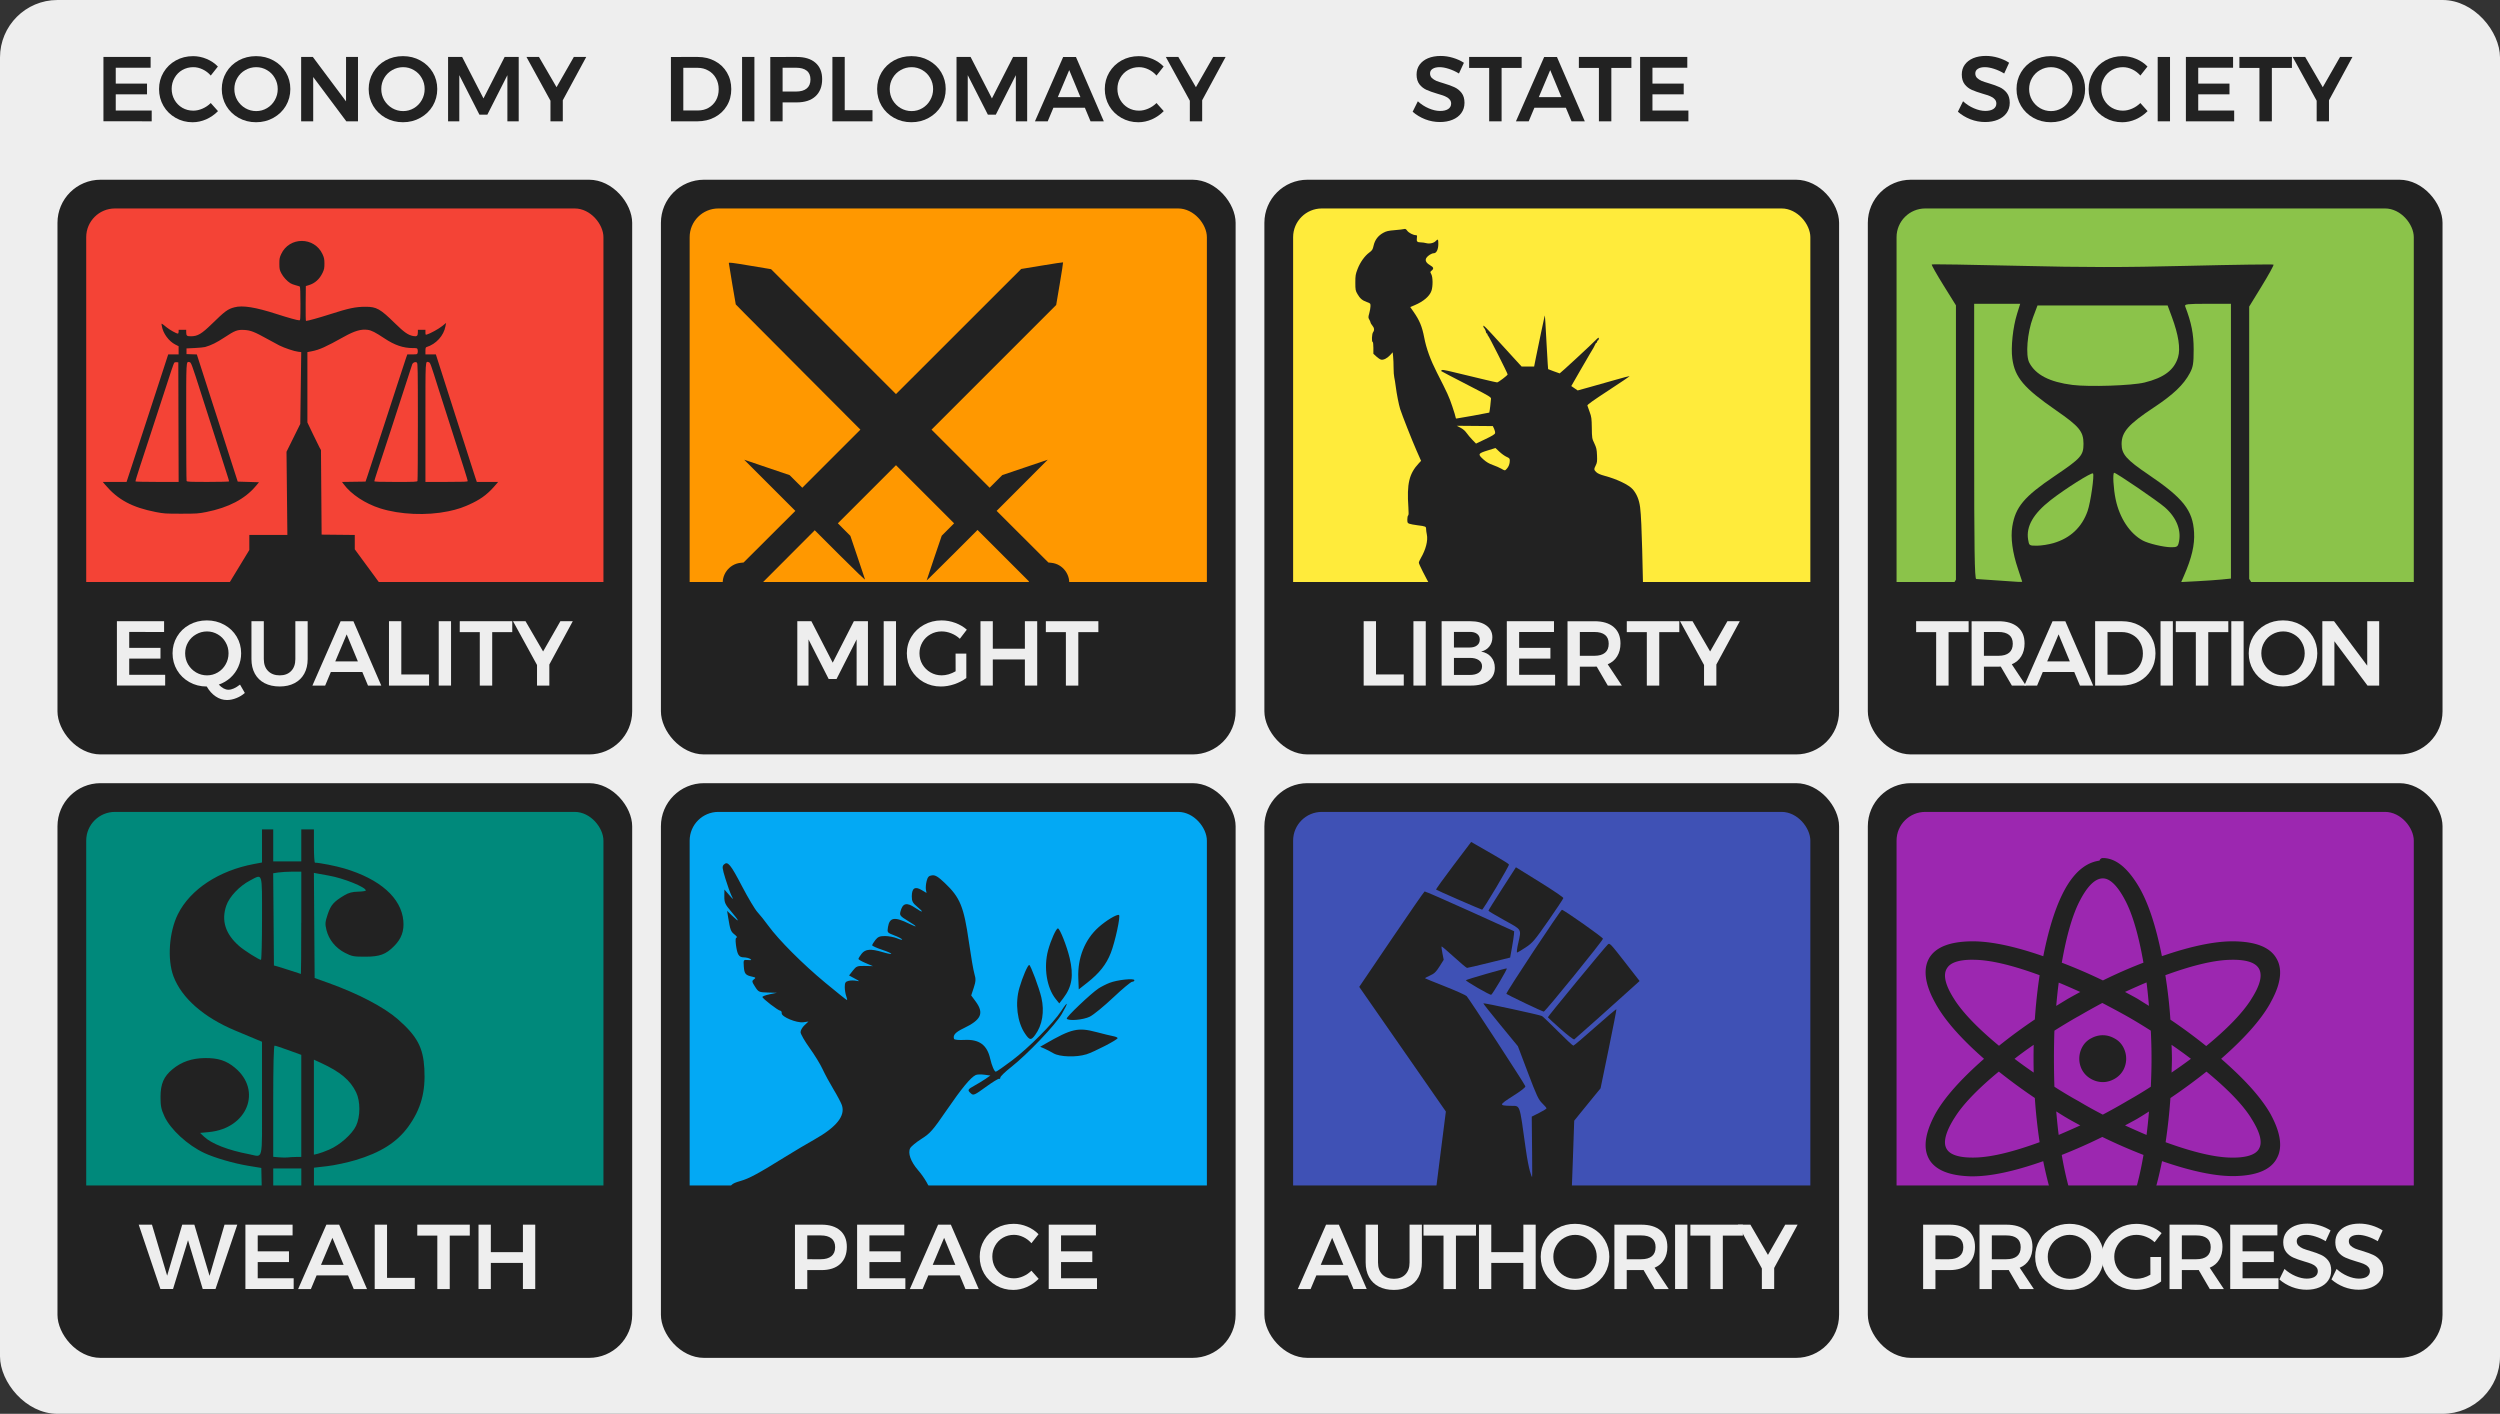 <?xml version="1.0" encoding="UTF-8" standalone="no"?>
<!-- Created with Inkscape (http://www.inkscape.org/) -->

<svg
   xmlns:dc="http://purl.org/dc/elements/1.1/"
   xmlns:cc="http://creativecommons.org/ns#"
   xmlns:rdf="http://www.w3.org/1999/02/22-rdf-syntax-ns#"
   xmlns:svg="http://www.w3.org/2000/svg"
   xmlns="http://www.w3.org/2000/svg"
   xmlns:sodipodi="http://sodipodi.sourceforge.net/DTD/sodipodi-0.dtd"
   xmlns:inkscape="http://www.inkscape.org/namespaces/inkscape"
   width="870"
   height="492.008"
   viewBox="0 0 230.188 130.177"
   version="1.1"
   id="svg8"
   inkscape:version="0.92.1 r15371"
   sodipodi:docname="values.svg">
  <rect x="0" y="0" width="230.188" height="130.177" fill="#333333" stroke="none"/>
  <defs
     id="defs2" />
  <sodipodi:namedview
     id="base"
     pagecolor="#c0c0c0"
     bordercolor="#666666"
     borderopacity="1.0"
     inkscape:pageopacity="0"
     inkscape:pageshadow="2"
     inkscape:zoom="1"
     inkscape:cx="418.20127"
     inkscape:cy="285.08819"
     inkscape:document-units="px"
     inkscape:current-layer="g5584"
     showgrid="false"
     units="px"
     inkscape:snap-page="true"
     inkscape:window-width="1920"
     inkscape:window-height="1016"
     inkscape:window-x="0"
     inkscape:window-y="27"
     inkscape:window-maximized="1"
     inkscape:object-paths="false"
     inkscape:object-nodes="true"
     fit-margin-top="0"
     fit-margin-left="0"
     fit-margin-right="0"
     fit-margin-bottom="0"
     showguides="false" />
  <g
     inkscape:label="Layer 1"
     inkscape:groupmode="layer"
     id="layer1"
     transform="translate(0,65.089)">
    <rect
       style="opacity:1;fill:#eeeeee;fill-opacity:1;fill-rule:nonzero;stroke:none;stroke-width:0.265;stroke-linecap:butt;stroke-linejoin:round;stroke-miterlimit:4;stroke-dasharray:none;stroke-dashoffset:0;stroke-opacity:0.909;paint-order:normal"
       id="rect5518"
       width="230.188"
       height="130.177"
       x="5.6771849e-09"
       y="-65.089"
       rx="5.292"
       ry="5.292" />
    <g
       id="g5584"
       transform="matrix(2,0,0,2,5.292,-48.541)"
       style="stroke-width:0.5">
      <g
         id="g4561"
         style="stroke-width:0.5">
        <rect
           ry="1.984"
           rx="1.984"
           style="opacity:1;fill:#222222;fill-opacity:1;fill-rule:nonzero;stroke:none;stroke-width:0.25;stroke-linecap:butt;stroke-linejoin:round;stroke-miterlimit:4;stroke-dasharray:none;stroke-dashoffset:0;stroke-opacity:0.909;paint-order:normal"
           id="rect4485"
           width="26.458"
           height="26.458"
           x="0"
           y="-1.110223e-16" />
        <rect
           ry="1.323"
           rx="1.323"
           y="1.323"
           x="1.323"
           height="23.812"
           width="23.812"
           id="rect4487"
           style="opacity:1;fill:#f44336;fill-opacity:1;fill-rule:nonzero;stroke:none;stroke-width:0.25;stroke-linecap:butt;stroke-linejoin:round;stroke-miterlimit:4;stroke-dasharray:none;stroke-dashoffset:0;stroke-opacity:0.909;paint-order:normal" />
        <path
           inkscape:connector-curvature="0"
           id="rect5205-3"
           d="m 0.728,18.521 v 4.167 c 0,1.539 1.239,2.778 2.778,2.778 H 22.953 c 1.539,0 2.778,-1.239 2.778,-2.778 v -4.167 z"
           style="opacity:1;fill:#222222;fill-opacity:1;fill-rule:nonzero;stroke:none;stroke-width:0.25;stroke-linecap:butt;stroke-linejoin:round;stroke-miterlimit:4;stroke-dasharray:none;stroke-dashoffset:0;stroke-opacity:0.909;paint-order:normal" />
        <g
           aria-label="EQUALITY"
           style="font-style:normal;font-variant:normal;font-weight:500;font-stretch:normal;font-size:4.233px;line-height:4.233px;font-family:Montserrat;-inkscape-font-specification:'Montserrat Medium';text-align:center;text-anchor:middle;opacity:1;fill:#eeeeee;fill-opacity:1;fill-rule:nonzero;stroke:none;stroke-width:0.25;stroke-linecap:butt;stroke-linejoin:round;stroke-miterlimit:4;stroke-dasharray:none;stroke-dashoffset:0;stroke-opacity:0.909;paint-order:normal"
           id="text4491">
          <path
             d="m 2.736,20.325 h 2.172 v 0.495 H 3.303 v 0.732 h 1.439 v 0.495 H 3.303 v 0.745 h 1.655 v 0.495 H 2.736 Z"
             style="font-style:normal;font-variant:normal;font-weight:500;font-stretch:normal;font-size:4.233px;font-family:Montserrat;-inkscape-font-specification:'Montserrat Medium';fill:#eeeeee;fill-opacity:1;stroke-width:0.25"
             id="path4713" />
          <path
             d="m 8.625,23.627 q -0.169,0.152 -0.389,0.237 -0.22,0.089 -0.432,0.089 -0.279,0 -0.521,-0.165 -0.241,-0.161 -0.411,-0.457 -0.44,0 -0.8,-0.203 -0.36,-0.203 -0.567,-0.55 -0.207,-0.351 -0.207,-0.775 0,-0.423 0.207,-0.77 0.207,-0.347 0.567,-0.546 0.364,-0.199 0.804,-0.199 0.44,0 0.8,0.199 0.364,0.199 0.572,0.546 0.207,0.347 0.207,0.77 0,0.33 -0.131,0.622 -0.127,0.288 -0.36,0.5 -0.233,0.212 -0.538,0.318 0.224,0.237 0.445,0.237 0.229,0 0.533,-0.237 z M 5.878,21.803 q 0,0.279 0.135,0.512 0.14,0.233 0.368,0.368 0.233,0.135 0.504,0.135 0.267,0 0.495,-0.135 0.229,-0.135 0.36,-0.368 0.135,-0.233 0.135,-0.512 0,-0.279 -0.135,-0.508 -0.131,-0.233 -0.36,-0.364 -0.229,-0.135 -0.495,-0.135 -0.271,0 -0.504,0.135 -0.233,0.131 -0.368,0.364 -0.135,0.229 -0.135,0.508 z"
             style="font-style:normal;font-variant:normal;font-weight:500;font-stretch:normal;font-size:4.233px;font-family:Montserrat;-inkscape-font-specification:'Montserrat Medium';fill:#eeeeee;fill-opacity:1;stroke-width:0.25"
             id="path4715" />
          <path
             d="m 9.499,22.069 q 0,0.351 0.199,0.55 0.199,0.199 0.533,0.199 0.334,0 0.525,-0.199 0.195,-0.199 0.195,-0.55 v -1.744 h 0.567 v 1.744 q 0,0.385 -0.157,0.673 -0.157,0.284 -0.449,0.436 -0.288,0.152 -0.682,0.152 -0.398,0 -0.694,-0.152 -0.292,-0.152 -0.449,-0.436 -0.157,-0.288 -0.157,-0.673 V 20.325 H 9.499 Z"
             style="font-style:normal;font-variant:normal;font-weight:500;font-stretch:normal;font-size:4.233px;font-family:Montserrat;-inkscape-font-specification:'Montserrat Medium';fill:#eeeeee;fill-opacity:1;stroke-width:0.25"
             id="path4717" />
          <path
             d="m 14.296,23.289 -0.262,-0.627 h -1.448 l -0.262,0.627 h -0.588 l 1.3,-2.963 h 0.588 l 1.283,2.963 z m -1.507,-1.113 h 1.041 l -0.516,-1.245 z"
             style="font-style:normal;font-variant:normal;font-weight:500;font-stretch:normal;font-size:4.233px;font-family:Montserrat;-inkscape-font-specification:'Montserrat Medium';fill:#eeeeee;fill-opacity:1;stroke-width:0.25"
             id="path4719" />
          <path
             d="m 15.262,20.325 h 0.567 v 2.451 h 1.278 v 0.512 h -1.846 z"
             style="font-style:normal;font-variant:normal;font-weight:500;font-stretch:normal;font-size:4.233px;font-family:Montserrat;-inkscape-font-specification:'Montserrat Medium';fill:#eeeeee;fill-opacity:1;stroke-width:0.25"
             id="path4721" />
          <path
             d="m 17.552,20.325 h 0.567 v 2.963 h -0.567 z"
             style="font-style:normal;font-variant:normal;font-weight:500;font-stretch:normal;font-size:4.233px;font-family:Montserrat;-inkscape-font-specification:'Montserrat Medium';fill:#eeeeee;fill-opacity:1;stroke-width:0.25"
             id="path4723" />
          <path
             d="m 18.52,20.325 h 2.417 v 0.504 h -0.923 v 2.46 h -0.572 v -2.46 h -0.923 z"
             style="font-style:normal;font-variant:normal;font-weight:500;font-stretch:normal;font-size:4.233px;font-family:Montserrat;-inkscape-font-specification:'Montserrat Medium';fill:#eeeeee;fill-opacity:1;stroke-width:0.25"
             id="path4725" />
          <path
             d="m 23.723,20.325 -1.079,1.994 v 0.969 h -0.567 v -0.948 l -1.105,-2.015 h 0.576 l 0.809,1.393 0.796,-1.393 z"
             style="font-style:normal;font-variant:normal;font-weight:500;font-stretch:normal;font-size:4.233px;font-family:Montserrat;-inkscape-font-specification:'Montserrat Medium';fill:#eeeeee;fill-opacity:1;stroke-width:0.25"
             id="path4727" />
        </g>
        <path
           style="fill:#222222;stroke-width:0.5;fill-opacity:1"
           d="m 7.506,19.238 c 0.023,-0.044 0.149,-0.256 0.281,-0.472 0.132,-0.216 0.421,-0.691 0.642,-1.056 l 0.403,-0.664 v -0.346 -0.346 h 0.876 0.876 l -0.02,-1.915 -0.02,-1.915 0.317,-0.641 0.317,-0.641 0.022,-1.653 0.022,-1.653 -0.148,-0.018 C 10.893,7.896 10.45,7.747 10.212,7.628 10.117,7.58 9.868,7.446 9.66,7.33 9.075,7.004 8.891,6.932 8.6,6.916 8.28,6.899 8.174,6.939 7.675,7.268 7.327,7.498 7.085,7.617 6.798,7.701 6.742,7.717 6.526,7.738 6.318,7.748 l -0.378,0.018 v 0.131 0.131 l 0.238,0.008 0.238,0.008 0.236,0.733 c 0.13,0.403 0.347,1.079 0.483,1.503 0.136,0.424 0.271,0.842 0.301,0.93 0.03,0.088 0.135,0.415 0.233,0.727 0.098,0.312 0.251,0.789 0.339,1.061 0.088,0.272 0.189,0.586 0.225,0.697 l 0.065,0.203 0.49,0.015 0.49,0.015 -0.16,0.189 C 8.622,14.703 7.873,15.093 6.856,15.297 6.489,15.37 6.414,15.376 5.694,15.376 4.975,15.376 4.897,15.371 4.523,15.298 3.436,15.085 2.782,14.734 2.202,14.05 L 2.085,13.912 H 2.633 3.181 L 3.417,13.193 C 3.547,12.797 3.807,12.003 3.994,11.428 4.182,10.852 4.443,10.054 4.573,9.655 4.704,9.255 4.876,8.729 4.954,8.485 L 5.098,8.042 5.338,8.042 5.577,8.042 V 7.854 7.665 L 5.428,7.59 C 5.124,7.436 4.856,7.068 4.804,6.734 4.78,6.586 4.759,6.581 5.025,6.796 c 0.141,0.115 0.449,0.287 0.513,0.287 0.025,0 0.04,-0.033 0.04,-0.087 v -0.087 h 0.174 0.174 l 4.393e-4,0.109 C 5.927,7.186 5.955,7.209 6.155,7.207 6.457,7.204 6.636,7.097 7.107,6.639 7.717,6.044 7.837,5.956 8.149,5.873 c 0.374,-0.1 0.966,-0.005 1.947,0.312 0.517,0.167 0.951,0.288 1.035,0.288 0.052,0 0.055,-0.034 0.055,-0.768 0,-0.475 -0.011,-0.775 -0.029,-0.786 -0.016,-0.01 -0.101,-0.037 -0.19,-0.06 -0.089,-0.023 -0.197,-0.064 -0.24,-0.091 -0.157,-0.097 -0.333,-0.289 -0.421,-0.46 -0.081,-0.156 -0.09,-0.202 -0.091,-0.436 -0.001,-0.228 0.009,-0.285 0.082,-0.444 0.375,-0.817 1.536,-0.812 1.908,0.007 0.072,0.16 0.085,0.225 0.085,0.429 -2e-5,0.204 -0.013,0.267 -0.083,0.417 -0.143,0.302 -0.356,0.491 -0.651,0.578 l -0.122,0.036 -0.008,0.803 c -0.004,0.442 0.002,0.803 0.015,0.803 0.079,-7.266e-4 0.602,-0.146 1.098,-0.305 0.881,-0.283 1.179,-0.345 1.642,-0.347 0.507,-0.001 0.674,0.092 1.354,0.759 0.428,0.419 0.605,0.543 0.844,0.589 0.168,0.032 0.213,-0.005 0.213,-0.179 V 6.909 h 0.174 0.174 v 0.118 c 0,0.109 0.005,0.117 0.065,0.1 0.152,-0.042 0.545,-0.259 0.709,-0.391 l 0.176,-0.143 -0.027,0.148 c -0.079,0.437 -0.43,0.825 -0.872,0.963 -0.04,0.013 -0.051,0.049 -0.051,0.177 v 0.161 l 0.24,3.955e-4 0.24,3.953e-4 0.165,0.515 c 0.359,1.124 0.643,2.01 0.722,2.259 0.046,0.144 0.157,0.49 0.247,0.77 0.09,0.28 0.187,0.58 0.216,0.668 0.029,0.088 0.134,0.415 0.232,0.727 0.098,0.312 0.207,0.648 0.241,0.748 l 0.062,0.182 h 0.491 0.491 l -0.079,0.094 c -0.35,0.419 -0.644,0.654 -1.098,0.876 -0.398,0.195 -0.681,0.291 -1.12,0.383 -0.998,0.207 -2.221,0.154 -3.135,-0.136 -0.687,-0.218 -1.335,-0.646 -1.676,-1.108 l -0.08,-0.108 0.542,-0.008 0.542,-0.008 0.084,-0.247 c 0.046,-0.136 0.237,-0.718 0.424,-1.293 0.187,-0.575 0.403,-1.236 0.479,-1.468 0.077,-0.232 0.292,-0.892 0.478,-1.468 0.186,-0.575 0.365,-1.121 0.398,-1.213 l 0.06,-0.167 h 0.228 c 0.219,0 0.229,-0.003 0.247,-0.073 0.01,-0.04 0.01,-0.105 0,-0.145 -0.017,-0.069 -0.029,-0.073 -0.228,-0.073 C 15.915,7.75 15.521,7.615 15.058,7.307 14.623,7.019 14.459,6.935 14.28,6.911 13.979,6.87 13.679,6.958 13.191,7.229 c -0.847,0.472 -1.129,0.599 -1.489,0.669 l -0.196,0.038 v 1.619 1.619 l 0.247,0.519 c 0.136,0.286 0.276,0.571 0.312,0.635 l 0.066,0.116 0.015,1.947 0.015,1.947 0.763,0.008 0.763,0.008 v 0.33 0.33 l 0.371,0.506 c 0.204,0.278 0.397,0.54 0.429,0.583 0.032,0.043 0.128,0.173 0.212,0.29 0.085,0.117 0.265,0.362 0.4,0.544 0.135,0.183 0.245,0.343 0.245,0.356 0,0.013 -1.772,0.024 -3.938,0.024 H 7.465 Z m -1.936,-8.078 -0.007,-2.753 -0.074,-0.006 C 5.447,8.398 5.401,8.404 5.385,8.415 5.369,8.426 5.309,8.578 5.252,8.754 5.195,8.93 5.043,9.394 4.915,9.786 4.787,10.177 4.529,10.968 4.341,11.544 4.153,12.119 3.905,12.878 3.789,13.229 c -0.116,0.352 -0.205,0.649 -0.198,0.661 0.007,0.012 0.457,0.022 1,0.022 h 0.987 z m 2.332,2.729 c 0,-0.013 -0.019,-0.082 -0.042,-0.153 C 7.837,13.665 7.712,13.274 7.582,12.866 7.452,12.459 7.236,11.785 7.103,11.369 6.97,10.954 6.754,10.28 6.624,9.873 6.18,8.481 6.152,8.406 6.077,8.396 5.918,8.373 5.926,8.236 5.926,11.138 c 0,1.475 0.008,2.703 0.018,2.728 0.016,0.041 0.13,0.046 0.988,0.046 0.534,0 0.97,-0.011 0.97,-0.024 z m 8.672,-0.022 c 0.01,-0.025 0.018,-1.253 0.018,-2.728 0,-2.394 -0.005,-2.686 -0.045,-2.72 -0.065,-0.054 -0.191,-0.002 -0.219,0.089 -0.027,0.09 -0.751,2.317 -0.991,3.051 -0.259,0.791 -0.434,1.324 -0.601,1.832 -0.082,0.249 -0.149,0.468 -0.149,0.487 0,0.026 0.239,0.035 0.985,0.035 0.871,0 0.987,-0.005 1.003,-0.046 z m 2.313,0.005 c 0,-0.041 -0.232,-0.781 -0.698,-2.225 C 17.862,10.63 17.619,9.871 17.537,9.611 17.174,8.454 17.161,8.418 17.093,8.401 16.93,8.36 16.94,8.181 16.94,11.165 v 2.747 h 0.974 c 0.823,0 0.974,-0.006 0.974,-0.041 z"
           id="path4521"
           inkscape:connector-curvature="0" />
      </g>
      <g
         transform="translate(55.563)"
         id="g5146"
         style="stroke-width:0.5">
        <rect
           y="-1.110223e-16"
           x="0"
           height="26.458"
           width="26.458"
           id="rect5134"
           style="opacity:1;fill:#222222;fill-opacity:1;fill-rule:nonzero;stroke:none;stroke-width:0.25;stroke-linecap:butt;stroke-linejoin:round;stroke-miterlimit:4;stroke-dasharray:none;stroke-dashoffset:0;stroke-opacity:0.909;paint-order:normal"
           rx="1.984"
           ry="1.984" />
        <rect
           style="opacity:1;fill:#ffeb3b;fill-opacity:1;fill-rule:nonzero;stroke:none;stroke-width:0.25;stroke-linecap:butt;stroke-linejoin:round;stroke-miterlimit:4;stroke-dasharray:none;stroke-dashoffset:0;stroke-opacity:0.909;paint-order:normal"
           id="rect5136"
           width="23.812"
           height="23.812"
           x="1.323"
           y="1.323"
           rx="1.323"
           ry="1.323" />
        <path
           sodipodi:nodetypes="cccccscsccsccccccccsccccccssccsccsccccccccccscccscccccccccccscsscsscccccsscsssccscccccccscccsccssscccccccccscccccccccccccccccsccccccsccccccccccccccccccccc"
           inkscape:connector-curvature="0"
           id="path4587"
           d="m 10.833,21.487 c -0.208,-0.044 -0.659,-0.189 -0.776,-0.25 -0.054,-0.028 -0.188,-0.08 -0.299,-0.117 -0.499,-0.164 -0.912,-0.448 -1.164,-0.8 -0.35,-0.491 -1.481,-2.542 -1.482,-2.689 -2.512e-4,-0.031 0.041,-0.128 0.093,-0.216 0.227,-0.389 0.333,-0.804 0.275,-1.077 -0.019,-0.091 -0.035,-0.208 -0.035,-0.26 0,-0.114 -0.019,-0.122 -0.39,-0.169 -0.16,-0.02 -0.333,-0.052 -0.383,-0.072 -0.082,-0.032 -0.091,-0.051 -0.091,-0.195 0,-0.088 0.017,-0.171 0.037,-0.183 0.026,-0.016 0.03,-0.126 0.012,-0.376 -0.077,-1.087 0.033,-1.55 0.48,-2.029 L 7.214,12.943 7,12.458 C 6.802,12.009 6.337,10.829 6.252,10.56 6.189,10.361 6.09,9.86 6.049,9.53 6.027,9.357 5.996,9.161 5.979,9.094 5.962,9.028 5.948,8.832 5.948,8.659 c 0,-0.173 -0.009,-0.405 -0.021,-0.515 L 5.907,7.945 5.794,8.069 C 5.655,8.223 5.481,8.31 5.37,8.282 5.325,8.271 5.227,8.205 5.153,8.137 L 5.018,8.012 V 7.741 c 0,-0.158 -0.014,-0.271 -0.033,-0.271 -0.053,0 -0.038,-0.373 0.018,-0.447 0.071,-0.094 0.06,-0.2 -0.034,-0.312 -0.046,-0.054 -0.083,-0.117 -0.083,-0.139 0,-0.022 -0.025,-0.082 -0.056,-0.134 -0.052,-0.089 -0.052,-0.107 0,-0.295 0.031,-0.11 0.056,-0.257 0.056,-0.326 0,-0.12 -0.007,-0.128 -0.161,-0.183 C 4.507,5.557 4.403,5.469 4.286,5.265 4.194,5.105 4.188,5.072 4.187,4.736 4.187,4.415 4.198,4.35 4.289,4.114 4.409,3.802 4.616,3.51 4.829,3.353 4.966,3.251 4.986,3.219 5.03,3.028 5.089,2.768 5.239,2.572 5.478,2.442 5.615,2.367 5.711,2.345 6.005,2.321 6.202,2.305 6.395,2.282 6.434,2.27 c 0.054,-0.017 0.087,8.408e-4 0.141,0.077 0.07,0.098 0.28,0.206 0.401,0.206 0.054,0 0.06,0.018 0.044,0.136 -0.021,0.158 0.014,0.195 0.191,0.196 0.064,3.771e-4 0.172,0.016 0.24,0.035 0.152,0.042 0.353,-0.004 0.441,-0.101 0.096,-0.106 0.116,-0.081 0.116,0.141 -1.384e-4,0.247 -0.086,0.424 -0.207,0.424 -0.098,1.63e-4 -0.274,0.108 -0.34,0.21 -0.076,0.116 -0.02,0.232 0.163,0.339 0.169,0.099 0.187,0.159 0.077,0.25 -0.073,0.06 -0.073,0.064 -0.017,0.166 0.075,0.135 0.079,0.563 0.007,0.767 -0.087,0.248 -0.363,0.485 -0.76,0.655 l -0.215,0.092 0.15,0.215 c 0.278,0.397 0.396,0.681 0.494,1.195 0.094,0.492 0.285,1.019 0.578,1.595 0.504,0.989 0.558,1.108 0.714,1.568 0.084,0.25 0.154,0.478 0.154,0.507 0,0.029 0.015,0.052 0.033,0.052 0.05,0 1.504,-0.263 1.515,-0.274 0.013,-0.013 0.08,-0.553 0.08,-0.645 0,-0.063 -0.114,-0.133 -0.756,-0.463 C 8.579,9.045 8.16,8.827 8.144,8.812 c -0.008,-0.007 -1.631e-4,-0.028 0.017,-0.045 0.02,-0.02 0.129,-0.008 0.297,0.032 0.146,0.035 0.452,0.109 0.681,0.163 0.228,0.055 0.666,0.16 0.973,0.234 0.307,0.074 0.577,0.135 0.601,0.135 0.057,0 0.486,-0.325 0.486,-0.368 0,-0.051 -0.87,-1.774 -0.902,-1.786 -0.016,-0.006 -0.028,-0.032 -0.028,-0.058 0,-0.026 -0.015,-0.047 -0.033,-0.047 -0.018,0 -0.033,-0.023 -0.033,-0.05 0,-0.049 -0.064,-0.183 -0.103,-0.216 -0.011,-0.009 -0.02,-0.042 -0.019,-0.072 5.16e-4,-0.057 0.092,0.037 0.82,0.836 0.208,0.228 0.505,0.554 0.66,0.723 l 0.282,0.307 h 0.288 0.288 L 12.503,8.176 C 12.552,7.943 12.66,7.416 12.745,7.005 12.829,6.594 12.903,6.253 12.908,6.248 c 0.011,-0.011 0.035,0.372 0.085,1.339 0.019,0.366 0.042,0.77 0.052,0.899 l 0.018,0.234 0.255,0.098 c 0.14,0.054 0.265,0.098 0.277,0.098 0.025,0 1.489,-1.353 1.651,-1.526 0.124,-0.133 0.174,-0.151 0.148,-0.052 -0.009,0.037 -0.031,0.066 -0.047,0.066 -0.016,0 -0.029,0.022 -0.029,0.05 0,0.027 -0.013,0.05 -0.029,0.05 -0.016,0 -0.038,0.026 -0.048,0.058 -0.019,0.057 -0.14,0.273 -0.247,0.44 -0.029,0.046 -0.236,0.401 -0.459,0.79 l -0.406,0.707 0.147,0.101 0.147,0.101 0.556,-0.154 c 0.306,-0.085 0.839,-0.236 1.185,-0.335 0.345,-0.1 0.639,-0.177 0.652,-0.172 0.013,0.005 -0.423,0.301 -0.969,0.657 -0.705,0.46 -0.988,0.662 -0.977,0.698 0.009,0.027 0.056,0.162 0.106,0.299 0.082,0.224 0.092,0.299 0.098,0.731 0.007,0.47 0.009,0.488 0.117,0.714 0.095,0.202 0.112,0.275 0.123,0.551 0.011,0.274 0.003,0.337 -0.057,0.456 -0.091,0.178 -0.089,0.21 0.024,0.317 0.065,0.062 0.186,0.115 0.39,0.17 0.566,0.152 1.112,0.415 1.288,0.62 0.185,0.216 0.293,0.479 0.339,0.827 0.088,0.652 0.12,3.271 0.138,3.743 l 0.019,0.485 -0.192,0.379 c -0.262,0.517 -0.446,0.794 -0.63,0.947 -0.086,0.071 -0.258,0.264 -0.384,0.428 -0.125,0.164 -0.293,0.361 -0.371,0.436 -0.283,0.27 -0.873,0.717 -1.186,0.899 -0.176,0.102 -0.432,0.257 -0.569,0.343 -0.389,0.245 -0.706,0.393 -1.212,0.565 -0.257,0.087 -0.617,-2.065 -0.8,-1.999 -0.342,0.122 -0.805,0.221 -1.012,0.216 -0.064,-0.002 -0.184,-0.017 -0.266,-0.035 z m 0.324,-8.177 c 0.09,-0.096 0.141,-0.232 0.141,-0.374 0,-0.101 -0.015,-0.119 -0.15,-0.179 -0.082,-0.036 -0.23,-0.143 -0.329,-0.236 l -0.18,-0.17 -0.36,0.112 c -0.448,0.139 -0.464,0.174 -0.193,0.416 0.134,0.119 0.257,0.192 0.43,0.253 0.133,0.047 0.308,0.123 0.387,0.169 0.177,0.101 0.168,0.101 0.253,0.009 z m -0.537,-1.64 c 0.01,-0.039 -0.009,-0.128 -0.042,-0.199 l -0.061,-0.129 -0.83,-0.007 -0.83,-0.007 0.173,0.09 c 0.111,0.058 0.211,0.144 0.278,0.24 0.058,0.082 0.179,0.226 0.27,0.32 l 0.165,0.17 0.429,-0.204 c 0.312,-0.148 0.434,-0.223 0.448,-0.274 z"
           style="fill:#222222;stroke-width:0.5;fill-opacity:1" />
        <path
           inkscape:connector-curvature="0"
           id="rect5205"
           d="m 0.728,18.521 v 4.167 c 0,1.539 1.239,2.778 2.778,2.778 H 22.953 c 1.539,0 2.778,-1.239 2.778,-2.778 v -4.167 z"
           style="opacity:1;fill:#222222;fill-opacity:1;fill-rule:nonzero;stroke:none;stroke-width:0.25;stroke-linecap:butt;stroke-linejoin:round;stroke-miterlimit:4;stroke-dasharray:none;stroke-dashoffset:0;stroke-opacity:0.909;paint-order:normal" />
        <g
           aria-label="LIBERTY"
           style="font-style:normal;font-variant:normal;font-weight:500;font-stretch:normal;font-size:4.233px;line-height:4.233px;font-family:Montserrat;-inkscape-font-specification:'Montserrat Medium';text-align:center;text-anchor:middle;opacity:1;fill:#eeeeee;fill-opacity:1;fill-rule:nonzero;stroke:none;stroke-width:0.25;stroke-linecap:butt;stroke-linejoin:round;stroke-miterlimit:4;stroke-dasharray:none;stroke-dashoffset:0;stroke-opacity:0.909;paint-order:normal"
           id="text5142">
          <path
             d="M 4.571,20.325 H 5.139 v 2.451 h 1.278 v 0.512 H 4.571 Z"
             style="font-style:normal;font-variant:normal;font-weight:500;font-stretch:normal;font-size:4.233px;font-family:Montserrat;-inkscape-font-specification:'Montserrat Medium';fill:#eeeeee;fill-opacity:1;stroke-width:0.25"
             id="path4698" />
          <path
             d="m 6.862,20.325 h 0.567 v 2.963 H 6.862 Z"
             style="font-style:normal;font-variant:normal;font-weight:500;font-stretch:normal;font-size:4.233px;font-family:Montserrat;-inkscape-font-specification:'Montserrat Medium';fill:#eeeeee;fill-opacity:1;stroke-width:0.25"
             id="path4700" />
          <path
             d="m 9.476,20.325 q 0.474,0 0.745,0.199 0.275,0.199 0.275,0.542 0,0.246 -0.14,0.423 -0.135,0.174 -0.377,0.233 0.296,0.055 0.461,0.254 0.169,0.199 0.169,0.495 0,0.381 -0.296,0.601 -0.292,0.216 -0.8,0.216 H 8.16 v -2.963 z m -0.03,1.211 q 0.22,0 0.343,-0.097 0.127,-0.097 0.127,-0.271 0,-0.169 -0.127,-0.262 -0.123,-0.093 -0.343,-0.089 H 8.727 v 0.72 z m 0,1.262 q 0.271,0.004 0.423,-0.102 0.152,-0.106 0.152,-0.296 0,-0.182 -0.152,-0.284 -0.152,-0.106 -0.423,-0.102 H 8.727 v 0.783 z"
             style="font-style:normal;font-variant:normal;font-weight:500;font-stretch:normal;font-size:4.233px;font-family:Montserrat;-inkscape-font-specification:'Montserrat Medium';fill:#eeeeee;fill-opacity:1;stroke-width:0.25"
             id="path4702" />
          <path
             d="m 11.161,20.325 h 2.172 v 0.495 h -1.604 v 0.732 h 1.439 v 0.495 h -1.439 v 0.745 h 1.655 v 0.495 h -2.223 z"
             style="font-style:normal;font-variant:normal;font-weight:500;font-stretch:normal;font-size:4.233px;font-family:Montserrat;-inkscape-font-specification:'Montserrat Medium';fill:#eeeeee;fill-opacity:1;stroke-width:0.25"
             id="path4704" />
          <path
             d="m 15.81,23.289 -0.512,-0.876 q -0.034,0.004 -0.106,0.004 h -0.669 v 0.872 h -0.567 v -2.963 h 1.236 q 0.576,0 0.889,0.267 0.313,0.267 0.313,0.754 0,0.347 -0.152,0.593 -0.148,0.246 -0.436,0.368 l 0.652,0.982 z m -1.287,-1.372 h 0.669 q 0.322,0 0.491,-0.14 0.169,-0.14 0.169,-0.415 0,-0.271 -0.169,-0.406 -0.169,-0.135 -0.491,-0.135 h -0.669 z"
             style="font-style:normal;font-variant:normal;font-weight:500;font-stretch:normal;font-size:4.233px;font-family:Montserrat;-inkscape-font-specification:'Montserrat Medium';fill:#eeeeee;fill-opacity:1;stroke-width:0.25"
             id="path4706" />
          <path
             d="m 16.685,20.325 h 2.417 v 0.504 h -0.923 v 2.46 h -0.572 v -2.46 h -0.923 z"
             style="font-style:normal;font-variant:normal;font-weight:500;font-stretch:normal;font-size:4.233px;font-family:Montserrat;-inkscape-font-specification:'Montserrat Medium';fill:#eeeeee;fill-opacity:1;stroke-width:0.25"
             id="path4708" />
          <path
             d="m 21.887,20.325 -1.079,1.994 v 0.969 h -0.567 v -0.948 l -1.105,-2.015 h 0.576 l 0.809,1.393 0.796,-1.393 z"
             style="font-style:normal;font-variant:normal;font-weight:500;font-stretch:normal;font-size:4.233px;font-family:Montserrat;-inkscape-font-specification:'Montserrat Medium';fill:#eeeeee;fill-opacity:1;stroke-width:0.25"
             id="path4710" />
        </g>
      </g>
      <g
         id="g5175"
         transform="translate(55.563,27.781)"
         style="stroke-width:0.5">
        <rect
           ry="1.984"
           rx="1.984"
           style="opacity:1;fill:#222222;fill-opacity:1;fill-rule:nonzero;stroke:none;stroke-width:0.25;stroke-linecap:butt;stroke-linejoin:round;stroke-miterlimit:4;stroke-dasharray:none;stroke-dashoffset:0;stroke-opacity:0.909;paint-order:normal"
           id="rect5163"
           width="26.458"
           height="26.458"
           x="0"
           y="-1.110223e-16" />
        <rect
           ry="1.323"
           rx="1.323"
           y="1.323"
           x="1.323"
           height="23.812"
           width="23.812"
           id="rect5165"
           style="opacity:1;fill:#3f51b5;fill-opacity:1;fill-rule:nonzero;stroke:none;stroke-width:0.25;stroke-linecap:butt;stroke-linejoin:round;stroke-miterlimit:4;stroke-dasharray:none;stroke-dashoffset:0;stroke-opacity:0.909;paint-order:normal" />
        <path
           sodipodi:nodetypes="cscsccscsccccccscccscccccsccccccsccccccscscsccccsccscccccccscccsssccccccccscscscscsccscscccccs"
           inkscape:connector-curvature="0"
           id="path5188"
           d="m 7.691,20.376 c 0,-0.018 0.149,-1.209 0.332,-2.646 L 8.355,15.117 6.452,12.378 C 5.405,10.871 4.507,9.58 4.458,9.509 L 4.367,9.378 5.85,7.189 C 6.666,5.985 7.353,4.993 7.377,4.985 c 0.024,-0.008 0.962,0.401 2.084,0.909 l 2.039,0.924 -0.011,0.149 c -0.006,0.082 -0.047,0.355 -0.092,0.606 l -0.082,0.456 -0.967,0.238 C 9.817,8.399 9.358,8.506 9.329,8.505 9.301,8.504 9.03,8.277 8.727,8 8.424,7.724 8.168,7.506 8.158,7.516 c -0.011,0.011 0.007,0.153 0.039,0.317 L 8.256,8.131 8.062,8.44 C 7.905,8.69 7.821,8.77 7.624,8.857 7.489,8.916 7.387,8.973 7.397,8.983 c 0.01,0.01 0.426,0.18 0.926,0.377 0.499,0.197 0.945,0.398 0.99,0.445 0.114,0.119 2.677,4.054 2.701,4.147 0.013,0.051 -0.174,0.199 -0.572,0.452 -0.644,0.41 -0.651,0.438 -0.118,0.451 0.472,0.012 0.408,-0.167 0.706,1.963 0.146,1.045 0.276,1.297 0.289,1.311 0.013,0.014 0.016,-0.129 0.007,-1.069 l -0.017,-1.708 0.34,-0.171 c 0.187,-0.094 0.34,-0.189 0.34,-0.211 0,-0.022 -0.089,-0.126 -0.198,-0.233 -0.173,-0.169 -0.256,-0.346 -0.659,-1.41 l -0.461,-1.217 -0.805,-0.978 c -0.443,-0.538 -0.797,-0.987 -0.787,-0.997 0.027,-0.027 2.604,0.532 2.701,0.586 0.045,0.025 0.377,0.342 0.738,0.705 0.36,0.363 0.678,0.659 0.706,0.658 0.028,-6.87e-4 0.482,-0.385 1.01,-0.855 0.527,-0.469 0.964,-0.837 0.972,-0.817 0.007,0.02 -0.154,0.847 -0.358,1.837 l -0.371,1.8 -0.301,0.367 c -0.166,0.202 -0.439,0.537 -0.607,0.745 l -0.305,0.378 -0.058,1.69 c -0.032,0.929 -0.072,2.025 -0.09,2.434 l -0.032,0.744 H 10.887 c -1.758,0 -3.196,-0.015 -3.196,-0.033 z m 5.948,-9.057 c -0.316,-0.281 -0.581,-0.524 -0.588,-0.541 -0.011,-0.027 2.539,-3.125 2.757,-3.349 0.084,-0.087 0.118,-0.052 0.777,0.794 l 0.689,0.885 -0.214,0.194 c -0.734,0.667 -2.753,2.469 -2.795,2.495 -0.028,0.017 -0.31,-0.198 -0.627,-0.479 z m -1.646,-1.195 C 11.543,9.909 11.159,9.718 11.14,9.699 c -0.037,-0.037 2.496,-3.869 2.558,-3.869 0.087,0 1.889,1.269 1.889,1.331 0,0.085 -2.656,3.356 -2.724,3.356 -0.028,-2.09e-4 -0.419,-0.177 -0.869,-0.392 z M 9.821,9.425 C 9.508,9.244 9.263,9.085 9.276,9.072 c 0.039,-0.039 1.865,-0.566 1.886,-0.544 0.03,0.03 -0.667,1.203 -0.722,1.216 -0.027,0.006 -0.306,-0.137 -0.619,-0.318 z M 11.684,7.381 C 11.834,6.696 11.878,6.769 11.046,6.309 10.645,6.087 10.316,5.89 10.315,5.872 c -3.53e-4,-0.019 0.284,-0.476 0.633,-1.017 l 0.633,-0.983 1.094,0.678 c 0.602,0.373 1.092,0.706 1.089,0.739 -0.003,0.034 -0.317,0.507 -0.697,1.052 -0.638,0.915 -0.718,1.009 -1.041,1.223 -0.192,0.128 -0.369,0.232 -0.392,0.232 -0.024,0 -0.002,-0.187 0.049,-0.416 z M 8.958,5.373 C 8.393,5.126 7.918,4.914 7.905,4.9 7.891,4.886 8.249,4.387 8.7,3.79 L 9.521,2.706 9.729,2.826 c 0.114,0.066 0.502,0.289 0.861,0.495 0.359,0.206 0.661,0.396 0.67,0.423 0.02,0.059 -1.186,2.087 -1.237,2.08 C 10.003,5.823 9.524,5.619 8.958,5.373 Z"
           style="fill:#222222;stroke-width:0.5;fill-opacity:1" />
        <path
           inkscape:connector-curvature="0"
           id="rect5205-3-6"
           d="m 0.728,18.521 v 4.167 c 0,1.539 1.239,2.778 2.778,2.778 H 22.953 c 1.539,0 2.778,-1.239 2.778,-2.778 v -4.167 z"
           style="opacity:1;fill:#222222;fill-opacity:1;fill-rule:nonzero;stroke:none;stroke-width:0.25;stroke-linecap:butt;stroke-linejoin:round;stroke-miterlimit:4;stroke-dasharray:none;stroke-dashoffset:0;stroke-opacity:0.909;paint-order:normal" />
        <g
           aria-label="AUTHORITY"
           style="font-style:normal;font-variant:normal;font-weight:500;font-stretch:normal;font-size:4.233px;line-height:4.233px;font-family:Montserrat;-inkscape-font-specification:'Montserrat Medium';text-align:center;letter-spacing:-0.265px;text-anchor:middle;opacity:1;fill:#eeeeee;fill-opacity:1;fill-rule:nonzero;stroke:none;stroke-width:0.25;stroke-linecap:butt;stroke-linejoin:round;stroke-miterlimit:4;stroke-dasharray:none;stroke-dashoffset:0;stroke-opacity:0.909;paint-order:normal"
           id="text5173">
          <path
             d="M 4.102,23.289 3.839,22.662 H 2.392 L 2.129,23.289 H 1.541 L 2.84,20.325 h 0.588 l 1.283,2.963 z M 2.595,22.175 h 1.041 l -0.516,-1.245 z"
             style="font-style:normal;font-variant:normal;font-weight:500;font-stretch:normal;font-size:4.233px;font-family:Montserrat;-inkscape-font-specification:'Montserrat Medium';letter-spacing:-0.265px;fill:#eeeeee;fill-opacity:1;stroke-width:0.25"
             id="path4679" />
          <path
             d="m 5.232,22.069 q 0,0.351 0.199,0.55 0.199,0.199 0.533,0.199 0.334,0 0.525,-0.199 0.195,-0.199 0.195,-0.55 v -1.744 h 0.567 v 1.744 q 0,0.385 -0.157,0.673 -0.157,0.284 -0.449,0.436 -0.288,0.152 -0.682,0.152 -0.398,0 -0.694,-0.152 -0.292,-0.152 -0.449,-0.436 -0.157,-0.288 -0.157,-0.673 v -1.744 h 0.567 z"
             style="font-style:normal;font-variant:normal;font-weight:500;font-stretch:normal;font-size:4.233px;font-family:Montserrat;-inkscape-font-specification:'Montserrat Medium';letter-spacing:-0.265px;fill:#eeeeee;fill-opacity:1;stroke-width:0.25"
             id="path4681" />
          <path
             d="m 7.325,20.325 h 2.417 v 0.504 H 8.819 v 2.46 h -0.572 V 20.829 H 7.325 Z"
             style="font-style:normal;font-variant:normal;font-weight:500;font-stretch:normal;font-size:4.233px;font-family:Montserrat;-inkscape-font-specification:'Montserrat Medium';letter-spacing:-0.265px;fill:#eeeeee;fill-opacity:1;stroke-width:0.25"
             id="path4683" />
          <path
             d="m 9.879,20.325 h 0.567 v 1.266 h 1.477 v -1.266 h 0.567 v 2.963 h -0.567 v -1.202 h -1.477 v 1.202 H 9.879 Z"
             style="font-style:normal;font-variant:normal;font-weight:500;font-stretch:normal;font-size:4.233px;font-family:Montserrat;-inkscape-font-specification:'Montserrat Medium';letter-spacing:-0.265px;fill:#eeeeee;fill-opacity:1;stroke-width:0.25"
             id="path4685" />
          <path
             d="m 14.301,20.287 q 0.44,0 0.8,0.199 0.364,0.199 0.572,0.546 0.207,0.347 0.207,0.77 0,0.423 -0.207,0.775 -0.207,0.347 -0.572,0.55 -0.36,0.203 -0.8,0.203 -0.44,0 -0.804,-0.203 -0.36,-0.203 -0.567,-0.55 -0.207,-0.351 -0.207,-0.775 0,-0.423 0.207,-0.77 0.207,-0.347 0.567,-0.546 0.364,-0.199 0.804,-0.199 z m 0.009,0.508 q -0.271,0 -0.504,0.135 -0.233,0.131 -0.368,0.364 -0.135,0.229 -0.135,0.508 0,0.279 0.135,0.512 0.14,0.233 0.368,0.368 0.233,0.135 0.504,0.135 0.267,0 0.495,-0.135 0.229,-0.135 0.36,-0.368 0.135,-0.233 0.135,-0.512 0,-0.279 -0.135,-0.508 -0.131,-0.233 -0.36,-0.364 -0.229,-0.135 -0.495,-0.135 z"
             style="font-style:normal;font-variant:normal;font-weight:500;font-stretch:normal;font-size:4.233px;font-family:Montserrat;-inkscape-font-specification:'Montserrat Medium';letter-spacing:-0.265px;fill:#eeeeee;fill-opacity:1;stroke-width:0.25"
             id="path4687" />
          <path
             d="m 17.968,23.289 -0.512,-0.876 q -0.034,0.004 -0.106,0.004 h -0.669 v 0.872 h -0.567 v -2.963 h 1.236 q 0.576,0 0.889,0.267 0.313,0.267 0.313,0.754 0,0.347 -0.152,0.593 -0.148,0.246 -0.436,0.368 l 0.652,0.982 z m -1.287,-1.372 h 0.669 q 0.322,0 0.491,-0.14 0.169,-0.14 0.169,-0.415 0,-0.271 -0.169,-0.406 -0.169,-0.135 -0.491,-0.135 h -0.669 z"
             style="font-style:normal;font-variant:normal;font-weight:500;font-stretch:normal;font-size:4.233px;font-family:Montserrat;-inkscape-font-specification:'Montserrat Medium';letter-spacing:-0.265px;fill:#eeeeee;fill-opacity:1;stroke-width:0.25"
             id="path4689" />
          <path
             d="m 18.908,20.325 h 0.567 v 2.963 h -0.567 z"
             style="font-style:normal;font-variant:normal;font-weight:500;font-stretch:normal;font-size:4.233px;font-family:Montserrat;-inkscape-font-specification:'Montserrat Medium';letter-spacing:-0.265px;fill:#eeeeee;fill-opacity:1;stroke-width:0.25"
             id="path4691" />
          <path
             d="m 19.612,20.325 h 2.417 v 0.504 h -0.923 v 2.46 h -0.572 V 20.829 H 19.612 Z"
             style="font-style:normal;font-variant:normal;font-weight:500;font-stretch:normal;font-size:4.233px;font-family:Montserrat;-inkscape-font-specification:'Montserrat Medium';letter-spacing:-0.265px;fill:#eeeeee;fill-opacity:1;stroke-width:0.25"
             id="path4693" />
          <path
             d="m 24.549,20.325 -1.079,1.994 v 0.969 h -0.567 v -0.948 l -1.105,-2.015 h 0.576 l 0.809,1.393 0.796,-1.393 z"
             style="font-style:normal;font-variant:normal;font-weight:500;font-stretch:normal;font-size:4.233px;font-family:Montserrat;-inkscape-font-specification:'Montserrat Medium';letter-spacing:-0.265px;fill:#eeeeee;fill-opacity:1;stroke-width:0.25"
             id="path4695" />
        </g>
      </g>
      <g
         id="g5250"
         transform="translate(27.781)"
         style="stroke-width:0.5">
        <rect
           ry="1.984"
           rx="1.984"
           style="opacity:1;fill:#222222;fill-opacity:1;fill-rule:nonzero;stroke:none;stroke-width:0.25;stroke-linecap:butt;stroke-linejoin:round;stroke-miterlimit:4;stroke-dasharray:none;stroke-dashoffset:0;stroke-opacity:0.909;paint-order:normal"
           id="rect5238"
           width="26.458"
           height="26.458"
           x="0"
           y="-1.110223e-16" />
        <rect
           ry="1.323"
           rx="1.323"
           y="1.323"
           x="1.323"
           height="23.812"
           width="23.812"
           id="rect5240"
           style="opacity:1;fill:#ff9800;fill-opacity:1;fill-rule:nonzero;stroke:none;stroke-width:0.25;stroke-linecap:butt;stroke-linejoin:round;stroke-miterlimit:4;stroke-dasharray:none;stroke-dashoffset:0;stroke-opacity:0.909;paint-order:normal" />
        <path
           style="opacity:1;fill:#222222;fill-opacity:1;fill-rule:nonzero;stroke:none;stroke-width:0.25;stroke-linecap:butt;stroke-linejoin:round;stroke-miterlimit:4;stroke-dasharray:none;stroke-dashoffset:0;stroke-opacity:0.909;paint-order:normal"
           d="m 0.728,18.521 v 4.167 c 0,1.539 1.239,2.778 2.778,2.778 H 22.953 c 1.539,0 2.778,-1.239 2.778,-2.778 v -4.167 z"
           id="path5244"
           inkscape:connector-curvature="0" />
        <g
           aria-label="MIGHT"
           style="font-style:normal;font-variant:normal;font-weight:500;font-stretch:normal;font-size:4.233px;line-height:4.233px;font-family:Montserrat;-inkscape-font-specification:'Montserrat Medium';text-align:center;text-anchor:middle;opacity:1;fill:#eeeeee;fill-opacity:1;fill-rule:nonzero;stroke:none;stroke-width:0.25;stroke-linecap:butt;stroke-linejoin:round;stroke-miterlimit:4;stroke-dasharray:none;stroke-dashoffset:0;stroke-opacity:0.909;paint-order:normal"
           id="text5248">
          <path
             d="m 6.279,20.325 h 0.648 l 0.982,1.909 0.974,-1.909 h 0.648 v 2.963 h -0.521 V 21.163 L 8.086,22.984 H 7.722 L 6.795,21.163 v 2.125 H 6.279 Z"
             style="font-style:normal;font-variant:normal;font-weight:500;font-stretch:normal;font-size:4.233px;font-family:Montserrat;-inkscape-font-specification:'Montserrat Medium';fill:#eeeeee;fill-opacity:1;stroke-width:0.25"
             id="path4668" />
          <path
             d="m 10.256,20.325 h 0.567 v 2.963 h -0.567 z"
             style="font-style:normal;font-variant:normal;font-weight:500;font-stretch:normal;font-size:4.233px;font-family:Montserrat;-inkscape-font-specification:'Montserrat Medium';fill:#eeeeee;fill-opacity:1;stroke-width:0.25"
             id="path4670" />
          <path
             d="m 13.565,21.815 h 0.495 v 1.126 q -0.233,0.174 -0.55,0.284 -0.318,0.106 -0.622,0.106 -0.436,0 -0.796,-0.203 -0.356,-0.203 -0.563,-0.55 -0.207,-0.351 -0.207,-0.775 0,-0.423 0.212,-0.766 0.212,-0.347 0.576,-0.546 0.368,-0.203 0.813,-0.203 0.318,0 0.627,0.114 0.309,0.114 0.533,0.313 l -0.322,0.419 q -0.169,-0.161 -0.394,-0.25 -0.22,-0.089 -0.445,-0.089 -0.279,0 -0.516,0.135 -0.233,0.131 -0.368,0.364 -0.135,0.233 -0.135,0.508 0,0.279 0.135,0.512 0.14,0.233 0.373,0.368 0.233,0.135 0.516,0.135 0.152,0 0.318,-0.047 0.169,-0.051 0.322,-0.14 z"
             style="font-style:normal;font-variant:normal;font-weight:500;font-stretch:normal;font-size:4.233px;font-family:Montserrat;-inkscape-font-specification:'Montserrat Medium';fill:#eeeeee;fill-opacity:1;stroke-width:0.25"
             id="path4672" />
          <path
             d="m 14.712,20.325 h 0.567 v 1.266 h 1.477 v -1.266 h 0.567 v 2.963 h -0.567 v -1.202 h -1.477 v 1.202 h -0.567 z"
             style="font-style:normal;font-variant:normal;font-weight:500;font-stretch:normal;font-size:4.233px;font-family:Montserrat;-inkscape-font-specification:'Montserrat Medium';fill:#eeeeee;fill-opacity:1;stroke-width:0.25"
             id="path4674" />
          <path
             d="m 17.722,20.325 h 2.417 v 0.504 h -0.923 v 2.46 h -0.572 v -2.46 h -0.923 z"
             style="font-style:normal;font-variant:normal;font-weight:500;font-stretch:normal;font-size:4.233px;font-family:Montserrat;-inkscape-font-specification:'Montserrat Medium';fill:#eeeeee;fill-opacity:1;stroke-width:0.25"
             id="path4676" />
        </g>
        <path
           inkscape:connector-curvature="0"
           id="path5277"
           d="m 3.127,3.837 c 2.013e-4,0.023 0.072,0.461 0.159,0.973 L 3.446,5.741 3.839,6.141 C 4.055,6.361 5.346,7.658 6.708,9.023 L 9.184,11.506 7.846,12.843 6.509,14.181 6.217,13.89 5.926,13.6 4.879,13.245 3.833,12.89 l 1.178,1.178 1.178,1.178 -1.191,1.188 -1.191,1.188 -0.146,0.016 c -0.529,0.057 -0.906,0.576 -0.798,1.098 0.043,0.209 0.106,0.325 0.255,0.474 0.151,0.151 0.269,0.213 0.485,0.258 0.189,0.039 0.416,0.006 0.599,-0.087 0.249,-0.127 0.458,-0.434 0.489,-0.719 l 0.015,-0.142 1.188,-1.191 1.188,-1.191 1.167,1.165 C 8.96,18.013 9.408,18.442 9.396,18.401 9.385,18.364 9.229,17.898 9.049,17.365 L 8.722,16.396 8.434,16.107 8.146,15.818 l 1.338,-1.338 1.338,-1.338 1.338,1.338 1.338,1.338 -0.285,0.286 -0.285,0.286 -0.347,1.021 c -0.191,0.561 -0.347,1.029 -0.347,1.038 0,0.01 0.527,-0.51 1.171,-1.154 l 1.171,-1.171 1.181,1.181 1.181,1.181 0.014,0.155 c 0.049,0.538 0.571,0.934 1.089,0.827 0.217,-0.045 0.334,-0.107 0.485,-0.258 0.149,-0.149 0.211,-0.265 0.255,-0.474 0.108,-0.523 -0.269,-1.041 -0.798,-1.098 l -0.146,-0.016 -1.191,-1.188 -1.191,-1.188 1.177,-1.178 1.177,-1.178 -1.046,0.354 -1.046,0.354 -0.292,0.291 -0.292,0.291 -1.338,-1.338 L 12.458,11.506 15.328,8.636 18.197,5.767 18.362,4.792 c 0.091,-0.536 0.159,-0.981 0.152,-0.988 -0.007,-0.007 -0.444,0.059 -0.972,0.147 L 16.585,4.109 13.703,6.989 10.821,9.869 7.946,6.993 5.071,4.118 4.099,3.956 C 3.264,3.817 3.127,3.8 3.127,3.837 Z"
           style="fill:#222222;stroke-width:0.5;fill-opacity:1" />
      </g>
      <g
         transform="translate(27.781,27.781)"
         id="g5264"
         style="stroke-width:0.5">
        <rect
           y="-1.110223e-16"
           x="0"
           height="26.458"
           width="26.458"
           id="rect5252"
           style="opacity:1;fill:#222222;fill-opacity:1;fill-rule:nonzero;stroke:none;stroke-width:0.25;stroke-linecap:butt;stroke-linejoin:round;stroke-miterlimit:4;stroke-dasharray:none;stroke-dashoffset:0;stroke-opacity:0.909;paint-order:normal"
           rx="1.984"
           ry="1.984" />
        <rect
           style="opacity:1;fill:#03a9f4;fill-opacity:1;fill-rule:nonzero;stroke:none;stroke-width:0.25;stroke-linecap:butt;stroke-linejoin:round;stroke-miterlimit:4;stroke-dasharray:none;stroke-dashoffset:0;stroke-opacity:0.909;paint-order:normal"
           id="rect5254"
           width="23.812"
           height="23.812"
           x="1.323"
           y="1.323"
           rx="1.323"
           ry="1.323" />
        <path
           inkscape:connector-curvature="0"
           id="path5305"
           d="m 6.268,21.709 c 0.09,-0.096 0.158,-0.117 0.231,-0.071 0.288,0.182 0.911,-0.007 0.911,-0.276 0,-0.208 0.082,-0.223 0.225,-0.04 0.18,0.229 0.5,0.231 0.711,0.004 0.123,-0.133 0.184,-0.154 0.283,-0.099 0.15,0.084 0.562,0.02 0.664,-0.103 0.039,-0.047 0.093,-0.171 0.119,-0.274 0.03,-0.121 0.082,-0.175 0.145,-0.151 0.155,0.059 0.725,-0.253 0.831,-0.455 0.083,-0.158 0.136,-0.181 0.374,-0.164 0.218,0.016 0.326,-0.021 0.506,-0.172 0.192,-0.161 0.223,-0.228 0.193,-0.413 -0.033,-0.206 -0.024,-0.218 0.154,-0.192 0.136,0.02 0.271,-0.038 0.481,-0.206 0.16,-0.129 0.293,-0.275 0.295,-0.324 0.006,-0.156 -0.262,-0.621 -0.554,-0.957 -0.337,-0.39 -0.48,-0.79 -0.36,-1.013 0.045,-0.083 0.281,-0.277 0.524,-0.431 0.395,-0.249 0.521,-0.394 1.152,-1.315 0.684,-0.999 1.108,-1.512 1.341,-1.621 0.061,-0.029 0.237,-0.035 0.392,-0.014 l 0.281,0.038 -0.211,0.147 c -0.116,0.081 -0.345,0.221 -0.509,0.311 -0.335,0.185 -0.348,0.212 -0.175,0.367 0.113,0.102 0.166,0.079 0.684,-0.298 0.309,-0.225 0.585,-0.394 0.614,-0.376 0.029,0.018 0.054,-0.009 0.056,-0.059 0.002,-0.051 0.224,-0.266 0.494,-0.478 0.751,-0.591 2.038,-1.94 2.335,-2.448 0.317,-0.543 0.3,-0.64 -0.025,-0.138 -0.36,0.556 -1.498,1.7 -2.264,2.277 -0.379,0.286 -0.716,0.519 -0.748,0.519 -0.066,0 -0.187,-0.28 -0.259,-0.597 -0.143,-0.637 -0.504,-0.901 -1.186,-0.866 -0.263,0.014 -0.466,-0.006 -0.479,-0.047 -0.058,-0.174 0.064,-0.309 0.444,-0.491 0.807,-0.386 0.946,-0.687 0.561,-1.219 L 14.285,9.772 14.402,9.418 C 14.499,9.12 14.504,9.017 14.432,8.777 14.385,8.62 14.272,7.967 14.181,7.325 13.947,5.684 13.776,5.265 13.066,4.593 12.759,4.302 12.631,4.225 12.484,4.243 12.335,4.26 12.282,4.316 12.233,4.507 c -0.034,0.133 -0.049,0.31 -0.033,0.394 l 0.029,0.153 -0.235,-0.139 c -0.3,-0.177 -0.444,-0.08 -0.444,0.301 0,0.223 0.043,0.303 0.262,0.483 0.315,0.26 0.252,0.284 -0.106,0.04 -0.396,-0.269 -0.58,-0.22 -0.681,0.182 -0.041,0.162 -0.005,0.206 0.343,0.417 0.447,0.271 0.481,0.339 0.067,0.135 -0.679,-0.336 -0.909,-0.3 -0.982,0.153 -0.04,0.249 -0.035,0.257 0.285,0.379 0.179,0.068 0.344,0.153 0.365,0.188 0.022,0.035 -0.078,0.014 -0.221,-0.046 -0.143,-0.06 -0.397,-0.109 -0.563,-0.109 -0.243,0 -0.331,0.036 -0.448,0.185 -0.08,0.102 -0.145,0.21 -0.145,0.24 0,0.03 0.207,0.124 0.461,0.208 0.543,0.181 0.563,0.268 0.025,0.109 C 9.66,7.615 9.412,7.634 9.239,7.854 9.159,7.955 9.094,8.062 9.094,8.091 c 0,0.029 0.15,0.115 0.333,0.192 l 0.333,0.14 -0.375,-0.008 c -0.343,-0.008 -0.39,0.011 -0.549,0.215 L 8.662,8.853 8.931,8.998 c 0.223,0.12 0.236,0.137 0.076,0.102 -0.106,-0.023 -0.272,-0.023 -0.368,0.001 -0.144,0.036 -0.175,0.087 -0.175,0.284 0,0.132 0.031,0.321 0.068,0.42 0.038,0.099 0.052,0.18 0.032,0.18 -0.02,0 -0.469,-0.359 -0.998,-0.798 C 6.53,8.329 5.422,7.219 4.947,6.566 4.785,6.342 4.56,6.062 4.448,5.941 4.335,5.821 4.016,5.287 3.738,4.755 3.206,3.734 3.078,3.579 2.902,3.743 2.811,3.828 2.819,3.907 2.971,4.403 3.066,4.713 3.191,5.061 3.248,5.177 3.352,5.385 3.35,5.384 3.138,5.142 l -0.215,-0.246 -0.003,0.32 c -0.002,0.28 0.037,0.367 0.313,0.69 0.379,0.445 0.41,0.547 0.065,0.214 l -0.251,-0.242 0.045,0.281 c 0.097,0.6 0.123,0.669 0.296,0.806 0.099,0.078 0.144,0.141 0.101,0.141 -0.053,0 -0.064,0.109 -0.035,0.333 0.06,0.457 0.135,0.579 0.36,0.58 0.105,5.836e-4 0.238,0.033 0.296,0.072 0.081,0.054 0.056,0.067 -0.105,0.052 C 3.798,8.125 3.795,8.129 3.816,8.439 c 0.022,0.335 0.078,0.403 0.384,0.469 0.168,0.037 0.179,0.053 0.082,0.124 -0.101,0.074 -0.096,0.107 0.052,0.339 0.157,0.246 0.182,0.257 0.585,0.268 l 0.421,0.011 -0.333,0.069 c -0.183,0.038 -0.333,0.094 -0.333,0.124 0,0.072 0.73,0.633 0.823,0.633 0.04,0 0.069,0.052 0.064,0.117 -0.014,0.165 0.687,0.455 0.997,0.413 l 0.235,-0.032 -0.182,0.169 c -0.1,0.093 -0.182,0.236 -0.182,0.319 0,0.083 0.187,0.409 0.415,0.726 0.228,0.317 0.499,0.757 0.6,0.98 0.102,0.222 0.326,0.637 0.498,0.921 0.172,0.284 0.347,0.613 0.388,0.731 0.171,0.492 -0.243,1.011 -1.266,1.587 -0.343,0.193 -0.918,0.534 -1.279,0.758 -1.312,0.814 -1.716,1.033 -2.118,1.148 -0.445,0.127 -0.522,0.213 -0.397,0.446 0.064,0.119 0.057,0.211 -0.033,0.435 -0.105,0.263 -0.105,0.293 0.004,0.414 0.065,0.071 0.178,0.149 0.253,0.173 0.126,0.04 0.127,0.055 0.026,0.21 -0.241,0.368 -0.058,0.874 0.316,0.874 0.17,0 0.207,0.029 0.207,0.165 0,0.212 0.225,0.415 0.428,0.385 0.102,-0.015 0.228,0.046 0.351,0.17 0.201,0.201 0.313,0.232 0.475,0.13 0.058,-0.037 0.168,-0.023 0.281,0.036 0.261,0.136 0.544,0.12 0.693,-0.039 z m 13.319,-9.225 c 0.355,-0.111 1.438,-0.672 1.438,-0.745 0,-0.03 -0.087,-0.07 -0.193,-0.089 -0.106,-0.019 -0.459,-0.105 -0.784,-0.191 -0.85,-0.225 -1.139,-0.158 -2.367,0.549 l -0.221,0.127 0.186,0.08 c 0.102,0.044 0.296,0.145 0.43,0.223 0.286,0.167 1.048,0.19 1.511,0.045 z m -2.362,-0.887 c 0.335,-0.453 0.44,-1.079 0.29,-1.729 -0.101,-0.44 -0.497,-1.499 -0.559,-1.499 -0.069,0 -0.304,0.545 -0.451,1.048 -0.209,0.71 -0.103,1.581 0.256,2.111 0.211,0.312 0.277,0.321 0.464,0.068 z M 19.749,10.747 c 0.167,-0.082 0.649,-0.477 1.073,-0.877 0.423,-0.4 0.816,-0.727 0.873,-0.727 0.057,0 0.103,-0.032 0.103,-0.071 0,-0.102 -0.792,-0.017 -1.148,0.123 -0.16,0.063 -0.389,0.18 -0.51,0.26 -0.35,0.233 -1.496,1.323 -1.457,1.386 0.073,0.118 0.763,0.058 1.067,-0.093 z M 18.523,9.901 c 0.406,-0.533 0.486,-1.039 0.293,-1.857 -0.129,-0.545 -0.451,-1.358 -0.539,-1.358 -0.084,0 -0.331,0.554 -0.455,1.017 -0.209,0.784 -0.06,1.721 0.356,2.236 l 0.162,0.2 z M 19.625,9.188 C 20.186,8.747 20.504,8.346 20.711,7.817 20.911,7.302 21.171,6.102 21.088,6.068 20.987,6.026 20.488,6.327 20.142,6.639 19.515,7.202 19.18,8.043 19.215,8.961 l 0.021,0.533 z"
           style="fill:#222222;stroke-width:0.5;fill-opacity:1" />
        <path
           style="opacity:1;fill:#222222;fill-opacity:1;fill-rule:nonzero;stroke:none;stroke-width:0.25;stroke-linecap:butt;stroke-linejoin:round;stroke-miterlimit:4;stroke-dasharray:none;stroke-dashoffset:0;stroke-opacity:0.909;paint-order:normal"
           d="m 0.728,18.521 v 4.167 c 0,1.539 1.239,2.778 2.778,2.778 H 22.953 c 1.539,0 2.778,-1.239 2.778,-2.778 v -4.167 z"
           id="path5258"
           inkscape:connector-curvature="0" />
        <g
           aria-label="PEACE"
           style="font-style:normal;font-variant:normal;font-weight:500;font-stretch:normal;font-size:4.233px;line-height:4.233px;font-family:Montserrat;-inkscape-font-specification:'Montserrat Medium';text-align:center;letter-spacing:0px;text-anchor:middle;opacity:1;fill:#eeeeee;fill-opacity:1;fill-rule:nonzero;stroke:none;stroke-width:0.25;stroke-linecap:butt;stroke-linejoin:round;stroke-miterlimit:4;stroke-dasharray:none;stroke-dashoffset:0;stroke-opacity:0.909;paint-order:normal"
           id="text5262">
          <path
             d="m 7.386,20.325 q 0.559,0 0.864,0.267 0.309,0.267 0.309,0.754 0,0.508 -0.309,0.792 -0.305,0.279 -0.864,0.279 h -0.648 v 0.872 H 6.171 v -2.963 z m -0.03,1.592 q 0.322,0 0.491,-0.14 0.174,-0.14 0.174,-0.415 0,-0.271 -0.174,-0.406 Q 7.678,20.821 7.357,20.821 H 6.738 v 1.096 z"
             style="font-style:normal;font-variant:normal;font-weight:500;font-stretch:normal;font-size:4.233px;font-family:Montserrat;-inkscape-font-specification:'Montserrat Medium';letter-spacing:0px;fill:#eeeeee;fill-opacity:1;stroke-width:0.25"
             id="path4657" />
          <path
             d="m 9.032,20.325 h 2.172 v 0.495 H 9.599 v 0.732 h 1.439 v 0.495 H 9.599 v 0.745 h 1.655 v 0.495 H 9.032 Z"
             style="font-style:normal;font-variant:normal;font-weight:500;font-stretch:normal;font-size:4.233px;font-family:Montserrat;-inkscape-font-specification:'Montserrat Medium';letter-spacing:0px;fill:#eeeeee;fill-opacity:1;stroke-width:0.25"
             id="path4659" />
          <path
             d="m 14.02,23.289 -0.262,-0.627 h -1.448 l -0.262,0.627 h -0.588 l 1.3,-2.963 h 0.588 l 1.283,2.963 z m -1.507,-1.113 h 1.041 l -0.516,-1.245 z"
             style="font-style:normal;font-variant:normal;font-weight:500;font-stretch:normal;font-size:4.233px;font-family:Montserrat;-inkscape-font-specification:'Montserrat Medium';letter-spacing:0px;fill:#eeeeee;fill-opacity:1;stroke-width:0.25"
             id="path4661" />
          <path
             d="m 17.057,21.18 q -0.157,-0.182 -0.373,-0.284 -0.212,-0.102 -0.432,-0.102 -0.275,0 -0.504,0.131 -0.229,0.131 -0.36,0.364 -0.131,0.229 -0.131,0.504 0,0.275 0.131,0.508 0.131,0.229 0.36,0.364 0.229,0.131 0.504,0.131 0.212,0 0.423,-0.093 0.216,-0.093 0.381,-0.258 l 0.334,0.373 q -0.233,0.237 -0.542,0.377 -0.309,0.135 -0.627,0.135 -0.428,0 -0.783,-0.203 -0.356,-0.203 -0.559,-0.55 -0.203,-0.351 -0.203,-0.775 0,-0.423 0.207,-0.77 0.207,-0.347 0.563,-0.546 0.36,-0.199 0.796,-0.199 0.318,0 0.622,0.127 0.305,0.127 0.521,0.351 z"
             style="font-style:normal;font-variant:normal;font-weight:500;font-stretch:normal;font-size:4.233px;font-family:Montserrat;-inkscape-font-specification:'Montserrat Medium';letter-spacing:0px;fill:#eeeeee;fill-opacity:1;stroke-width:0.25"
             id="path4663" />
          <path
             d="m 17.854,20.325 h 2.172 v 0.495 H 18.421 v 0.732 h 1.439 v 0.495 H 18.421 v 0.745 h 1.655 v 0.495 h -2.223 z"
             style="font-style:normal;font-variant:normal;font-weight:500;font-stretch:normal;font-size:4.233px;font-family:Montserrat;-inkscape-font-specification:'Montserrat Medium';letter-spacing:0px;fill:#eeeeee;fill-opacity:1;stroke-width:0.25"
             id="path4665" />
        </g>
      </g>
      <g
         transform="translate(0,27.781)"
         id="g5334"
         style="stroke-width:0.5">
        <rect
           y="-1.110223e-16"
           x="0"
           height="26.458"
           width="26.458"
           id="rect5322"
           style="opacity:1;fill:#222222;fill-opacity:1;fill-rule:nonzero;stroke:none;stroke-width:0.25;stroke-linecap:butt;stroke-linejoin:round;stroke-miterlimit:4;stroke-dasharray:none;stroke-dashoffset:0;stroke-opacity:0.909;paint-order:normal"
           rx="1.984"
           ry="1.984" />
        <rect
           style="opacity:1;fill:#00897b;fill-opacity:1;fill-rule:nonzero;stroke:none;stroke-width:0.25;stroke-linecap:butt;stroke-linejoin:round;stroke-miterlimit:4;stroke-dasharray:none;stroke-dashoffset:0;stroke-opacity:0.909;paint-order:normal"
           id="rect5324"
           width="23.812"
           height="23.812"
           x="1.323"
           y="1.323"
           rx="1.323"
           ry="1.323" />
        <path
           style="opacity:1;fill:#222222;fill-opacity:1;fill-rule:nonzero;stroke:none;stroke-width:0.25;stroke-linecap:butt;stroke-linejoin:round;stroke-miterlimit:4;stroke-dasharray:none;stroke-dashoffset:0;stroke-opacity:0.909;paint-order:normal"
           d="m 0.728,18.521 v 4.167 c 0,1.539 1.239,2.778 2.778,2.778 H 22.953 c 1.539,0 2.778,-1.239 2.778,-2.778 v -4.167 z"
           id="path5326"
           inkscape:connector-curvature="0" />
        <g
           aria-label="WEALTH"
           style="font-style:normal;font-variant:normal;font-weight:500;font-stretch:normal;font-size:4.233px;line-height:4.233px;font-family:Montserrat;-inkscape-font-specification:'Montserrat Medium';text-align:center;text-anchor:middle;opacity:1;fill:#eeeeee;fill-opacity:1;fill-rule:nonzero;stroke:none;stroke-width:0.25;stroke-linecap:butt;stroke-linejoin:round;stroke-miterlimit:4;stroke-dasharray:none;stroke-dashoffset:0;stroke-opacity:0.909;paint-order:normal"
           id="text5330">
          <path
             d="m 7.69,20.325 h 0.588 l -1.003,2.963 H 6.687 l -0.677,-2.248 -0.69,2.248 H 4.739 L 3.74,20.325 h 0.61 l 0.699,2.349 0.694,-2.349 h 0.559 l 0.699,2.358 z"
             style="font-style:normal;font-variant:normal;font-weight:500;font-stretch:normal;font-size:4.233px;font-family:Montserrat;-inkscape-font-specification:'Montserrat Medium';fill:#eeeeee;fill-opacity:1;stroke-width:0.25"
             id="path4644" />
          <path
             d="m 8.652,20.325 h 2.172 v 0.495 H 9.219 v 0.732 h 1.439 v 0.495 H 9.219 v 0.745 h 1.655 v 0.495 H 8.652 Z"
             style="font-style:normal;font-variant:normal;font-weight:500;font-stretch:normal;font-size:4.233px;font-family:Montserrat;-inkscape-font-specification:'Montserrat Medium';fill:#eeeeee;fill-opacity:1;stroke-width:0.25"
             id="path4646" />
          <path
             d="m 13.639,23.289 -0.262,-0.627 h -1.448 l -0.262,0.627 h -0.588 l 1.3,-2.963 h 0.588 l 1.283,2.963 z m -1.507,-1.113 h 1.041 l -0.516,-1.245 z"
             style="font-style:normal;font-variant:normal;font-weight:500;font-stretch:normal;font-size:4.233px;font-family:Montserrat;-inkscape-font-specification:'Montserrat Medium';fill:#eeeeee;fill-opacity:1;stroke-width:0.25"
             id="path4648" />
          <path
             d="m 14.605,20.325 h 0.567 v 2.451 h 1.278 v 0.512 h -1.846 z"
             style="font-style:normal;font-variant:normal;font-weight:500;font-stretch:normal;font-size:4.233px;font-family:Montserrat;-inkscape-font-specification:'Montserrat Medium';fill:#eeeeee;fill-opacity:1;stroke-width:0.25"
             id="path4650" />
          <path
             d="m 16.565,20.325 h 2.417 v 0.504 h -0.923 v 2.46 h -0.572 v -2.46 h -0.923 z"
             style="font-style:normal;font-variant:normal;font-weight:500;font-stretch:normal;font-size:4.233px;font-family:Montserrat;-inkscape-font-specification:'Montserrat Medium';fill:#eeeeee;fill-opacity:1;stroke-width:0.25"
             id="path4652" />
          <path
             d="m 19.384,20.325 h 0.567 v 1.266 h 1.477 v -1.266 h 0.567 v 2.963 h -0.567 v -1.202 h -1.477 v 1.202 h -0.567 z"
             style="font-style:normal;font-variant:normal;font-weight:500;font-stretch:normal;font-size:4.233px;font-family:Montserrat;-inkscape-font-specification:'Montserrat Medium';fill:#eeeeee;fill-opacity:1;stroke-width:0.25"
             id="path4654" />
        </g>
        <path
           inkscape:connector-curvature="0"
           id="path5347"
           d="M 9.402,18.521 9.384,17.714 8.771,17.613 C 8.114,17.504 7.242,17.25 6.769,17.031 5.994,16.671 5.196,15.937 4.919,15.328 4.773,15.007 4.743,14.852 4.744,14.439 c 0.002,-0.598 0.15,-0.938 0.554,-1.271 0.418,-0.344 0.896,-0.507 1.503,-0.512 0.594,-0.005 0.968,0.115 1.36,0.438 1.278,1.052 0.584,2.796 -1.181,2.968 l -0.414,0.04 0.18,0.171 c 0.342,0.326 1.114,0.627 2.076,0.809 0.664,0.126 0.594,0.427 0.594,-2.557 V 11.905 L 9.077,11.763 C 8.891,11.685 8.486,11.516 8.178,11.387 6.731,10.781 5.72,9.894 5.343,8.899 5.048,8.12 5.136,6.852 5.543,6.034 6.11,4.894 7.425,4.026 9.045,3.722 l 0.371,-0.07 V 2.891 2.129 h 0.258 0.258 v 0.736 0.736 h 0.646 0.646 V 2.866 2.129 h 0.291 0.291 v 0.766 c 0,0.421 0.022,0.766 0.048,0.766 0.214,0.002 0.953,0.148 1.353,0.266 1.647,0.49 2.623,1.357 2.716,2.412 0.041,0.467 -0.089,0.824 -0.425,1.162 C 15.118,7.886 14.836,7.989 14.163,7.989 13.631,7.99 13.552,7.974 13.228,7.807 12.8,7.585 12.492,7.203 12.383,6.759 c -0.069,-0.28 -0.062,-0.363 0.058,-0.723 0.142,-0.428 0.281,-0.585 0.765,-0.872 0.202,-0.12 0.36,-0.162 0.629,-0.169 0.198,-0.005 0.359,-0.029 0.36,-0.053 0.002,-0.155 -1.026,-0.568 -1.711,-0.688 -0.213,-0.037 -0.453,-0.081 -0.533,-0.096 l -0.146,-0.028 0.017,2.42 0.017,2.42 0.634,0.227 c 1.371,0.492 2.561,1.115 3.2,1.675 0.884,0.776 1.162,1.294 1.217,2.272 0.061,1.073 -0.157,1.861 -0.735,2.663 -0.522,0.723 -1.274,1.201 -2.433,1.547 -0.386,0.115 -0.974,0.241 -1.308,0.279 l -0.607,0.07 v 0.813 0.813 h -0.291 -0.291 v -0.795 -0.795 H 10.579 9.933 v 0.795 0.795 H 9.677 9.42 Z m 1.58,-1.313 0.242,-8.12e-4 V 14.857 12.508 l -0.582,-0.212 c -0.32,-0.117 -0.61,-0.212 -0.646,-0.212 -0.041,0 -0.064,0.904 -0.064,2.559 v 2.559 l 0.274,0.024 c 0.151,0.013 0.333,0.015 0.404,0.004 0.071,-0.011 0.238,-0.02 0.371,-0.02 z m 1.532,-0.34 c 0.486,-0.209 1.051,-0.71 1.232,-1.093 0.201,-0.424 0.203,-1.131 0.005,-1.539 -0.274,-0.565 -0.727,-0.944 -1.621,-1.357 l -0.325,-0.15 v 2.187 2.187 l 0.175,-0.04 c 0.097,-0.022 0.336,-0.109 0.533,-0.194 z M 11.225,6.429 V 4.073 l -0.404,6.588e-4 c -0.222,3.564e-4 -0.513,0.017 -0.647,0.037 l -0.243,0.037 0.017,2.123 0.017,2.123 0.161,0.043 c 0.089,0.024 0.365,0.111 0.613,0.193 0.249,0.083 0.459,0.151 0.468,0.153 0.009,0.001 0.016,-1.058 0.016,-2.354 z M 9.417,6.223 c 0,-2.178 0.04,-2.052 -0.554,-1.741 C 8.379,4.734 7.913,5.227 7.773,5.634 7.534,6.326 7.729,6.943 8.364,7.498 8.6,7.704 9.269,8.128 9.368,8.134 9.395,8.135 9.417,7.275 9.417,6.223 Z"
           style="fill:#222222;stroke-width:0.5;fill-opacity:1" />
      </g>
      <g
         id="g5361"
         transform="translate(83.344)"
         style="stroke-width:0.5">
        <rect
           ry="1.984"
           rx="1.984"
           style="opacity:1;fill:#222222;fill-opacity:1;fill-rule:nonzero;stroke:none;stroke-width:0.25;stroke-linecap:butt;stroke-linejoin:round;stroke-miterlimit:4;stroke-dasharray:none;stroke-dashoffset:0;stroke-opacity:0.909;paint-order:normal"
           id="rect5349"
           width="26.458"
           height="26.458"
           x="0"
           y="-1.110223e-16" />
        <rect
           ry="1.323"
           rx="1.323"
           y="1.323"
           x="1.323"
           height="23.812"
           width="23.812"
           id="rect5351"
           style="opacity:1;fill:#8bc34a;fill-opacity:1;fill-rule:nonzero;stroke:none;stroke-width:0.25;stroke-linecap:butt;stroke-linejoin:round;stroke-miterlimit:4;stroke-dasharray:none;stroke-dashoffset:0;stroke-opacity:0.909;paint-order:normal" />
        <path
           inkscape:connector-curvature="0"
           id="path5388"
           d="m 2.974,20.165 c 0.026,-0.042 0.28,-0.453 0.565,-0.914 l 0.518,-0.838 V 12.098 5.783 L 3.483,4.86 C 3.167,4.352 2.924,3.921 2.943,3.902 c 0.019,-0.019 1.813,0.009 3.987,0.061 3.14,0.075 4.751,0.076 7.831,0.001 2.133,-0.052 3.896,-0.076 3.917,-0.055 0.021,0.021 -0.222,0.465 -0.541,0.985 l -0.58,0.946 v 6.268 6.268 l 0.572,0.92 c 0.315,0.506 0.572,0.925 0.572,0.932 0,0.007 -3.549,0.012 -7.887,0.012 -5.238,-1.48e-4 -7.871,-0.026 -7.84,-0.077 z M 7.107,18.506 C 7.107,18.495 7.02,18.232 6.914,17.92 6.66,17.172 6.567,16.48 6.651,15.965 6.797,15.066 7.192,14.594 8.591,13.649 c 1.225,-0.828 1.338,-0.954 1.338,-1.491 0,-0.567 -0.19,-0.799 -1.257,-1.537 C 7.182,9.59 6.77,9.104 6.652,8.236 6.581,7.712 6.678,6.795 6.87,6.178 L 7.015,5.712 H 5.956 4.896 v 6.33 c 0,5.008 0.02,6.332 0.095,6.34 0.096,0.009 1.52,0.107 1.907,0.13 0.115,0.007 0.209,0.004 0.209,-0.006 z m 9.21,-0.104 0.4,-0.04 V 12.037 5.712 h -1.076 c -0.935,0 -1.07,0.015 -1.031,0.117 0.287,0.749 0.391,1.273 0.391,1.981 0,0.652 -0.026,0.811 -0.177,1.094 -0.285,0.534 -0.756,0.984 -1.653,1.578 -1.179,0.781 -1.488,1.132 -1.488,1.689 4.6e-4,0.466 0.22,0.716 1.23,1.4 1.609,1.089 2.049,1.646 2.107,2.667 0.033,0.576 -0.106,1.171 -0.468,2 l -0.124,0.284 0.744,-0.039 c 0.409,-0.022 0.924,-0.058 1.144,-0.08 z M 14.305,16.752 c 0.154,-0.574 -0.073,-1.178 -0.626,-1.667 -0.326,-0.288 -2.239,-1.593 -2.336,-1.593 -0.079,0 -0.038,0.726 0.068,1.23 0.182,0.858 0.654,1.571 1.252,1.891 0.254,0.136 0.942,0.3 1.279,0.306 0.265,0.004 0.323,-0.023 0.361,-0.167 z M 8.56,16.725 c 0.766,-0.227 1.296,-0.727 1.557,-1.469 0.137,-0.388 0.32,-1.664 0.249,-1.734 -0.062,-0.062 -1.286,0.71 -1.951,1.23 -0.797,0.624 -1.134,1.212 -1.036,1.81 0.046,0.284 0.05,0.286 0.407,0.286 0.198,0 0.546,-0.055 0.773,-0.122 z M 12.735,9.337 c 0.898,-0.219 1.374,-0.578 1.548,-1.168 0.117,-0.396 0.019,-1.033 -0.284,-1.849 L 13.802,5.788 H 10.807 7.812 L 7.604,6.341 C 7.34,7.043 7.256,8.081 7.434,8.423 7.726,8.981 8.372,9.315 9.42,9.447 10.186,9.544 12.154,9.479 12.735,9.337 Z"
           style="fill:#222222;stroke-width:0.5;fill-opacity:1" />
        <path
           style="opacity:1;fill:#222222;fill-opacity:1;fill-rule:nonzero;stroke:none;stroke-width:0.25;stroke-linecap:butt;stroke-linejoin:round;stroke-miterlimit:4;stroke-dasharray:none;stroke-dashoffset:0;stroke-opacity:0.909;paint-order:normal"
           d="m 0.728,18.521 v 4.167 c 0,1.539 1.239,2.778 2.778,2.778 H 22.953 c 1.539,0 2.778,-1.239 2.778,-2.778 v -4.167 z"
           id="path5355"
           inkscape:connector-curvature="0" />
        <g
           aria-label="TRADITION"
           style="font-style:normal;font-variant:normal;font-weight:500;font-stretch:normal;font-size:4.233px;line-height:4.233px;font-family:Montserrat;-inkscape-font-specification:'Montserrat Medium';text-align:center;letter-spacing:-0.265px;text-anchor:middle;opacity:1;fill:#eeeeee;fill-opacity:1;fill-rule:nonzero;stroke:none;stroke-width:0.25;stroke-linecap:butt;stroke-linejoin:round;stroke-miterlimit:4;stroke-dasharray:none;stroke-dashoffset:0;stroke-opacity:0.909;paint-order:normal"
           id="text5359">
          <path
             d="m 2.224,20.325 h 2.417 v 0.504 H 3.718 v 2.46 h -0.572 V 20.829 H 2.224 Z"
             style="font-style:normal;font-variant:normal;font-weight:500;font-stretch:normal;font-size:4.233px;font-family:Montserrat;-inkscape-font-specification:'Montserrat Medium';letter-spacing:-0.265px;fill:#eeeeee;fill-opacity:1;stroke-width:0.25"
             id="path4625" />
          <path
             d="m 6.632,23.289 -0.512,-0.876 q -0.034,0.004 -0.106,0.004 H 5.345 v 0.872 H 4.778 v -2.963 h 1.236 q 0.576,0 0.889,0.267 0.313,0.267 0.313,0.754 0,0.347 -0.152,0.593 -0.148,0.246 -0.436,0.368 l 0.652,0.982 z m -1.287,-1.372 h 0.669 q 0.322,0 0.491,-0.14 0.169,-0.14 0.169,-0.415 0,-0.271 -0.169,-0.406 Q 6.336,20.821 6.014,20.821 H 5.345 Z"
             style="font-style:normal;font-variant:normal;font-weight:500;font-stretch:normal;font-size:4.233px;font-family:Montserrat;-inkscape-font-specification:'Montserrat Medium';letter-spacing:-0.265px;fill:#eeeeee;fill-opacity:1;stroke-width:0.25"
             id="path4627" />
          <path
             d="M 9.766,23.289 9.503,22.662 H 8.055 L 7.793,23.289 H 7.204 l 1.3,-2.963 h 0.588 l 1.283,2.963 z M 8.258,22.175 h 1.041 l -0.516,-1.245 z"
             style="font-style:normal;font-variant:normal;font-weight:500;font-stretch:normal;font-size:4.233px;font-family:Montserrat;-inkscape-font-specification:'Montserrat Medium';letter-spacing:-0.265px;fill:#eeeeee;fill-opacity:1;stroke-width:0.25"
             id="path4629" />
          <path
             d="m 11.698,20.325 q 0.445,0 0.796,0.191 0.351,0.186 0.55,0.525 0.199,0.339 0.199,0.766 0,0.428 -0.203,0.766 -0.199,0.334 -0.555,0.525 -0.356,0.191 -0.809,0.191 h -1.211 v -2.963 z m 0.013,2.464 q 0.271,0 0.487,-0.123 0.22,-0.127 0.343,-0.347 0.123,-0.224 0.123,-0.508 0,-0.284 -0.127,-0.508 -0.127,-0.229 -0.351,-0.351 -0.22,-0.127 -0.495,-0.127 h -0.656 v 1.964 z"
             style="font-style:normal;font-variant:normal;font-weight:500;font-stretch:normal;font-size:4.233px;font-family:Montserrat;-inkscape-font-specification:'Montserrat Medium';letter-spacing:-0.265px;fill:#eeeeee;fill-opacity:1;stroke-width:0.25"
             id="path4631" />
          <path
             d="m 13.476,20.325 h 0.567 v 2.963 h -0.567 z"
             style="font-style:normal;font-variant:normal;font-weight:500;font-stretch:normal;font-size:4.233px;font-family:Montserrat;-inkscape-font-specification:'Montserrat Medium';letter-spacing:-0.265px;fill:#eeeeee;fill-opacity:1;stroke-width:0.25"
             id="path4633" />
          <path
             d="m 14.179,20.325 h 2.417 v 0.504 h -0.923 v 2.46 h -0.572 v -2.46 h -0.923 z"
             style="font-style:normal;font-variant:normal;font-weight:500;font-stretch:normal;font-size:4.233px;font-family:Montserrat;-inkscape-font-specification:'Montserrat Medium';letter-spacing:-0.265px;fill:#eeeeee;fill-opacity:1;stroke-width:0.25"
             id="path4635" />
          <path
             d="m 16.734,20.325 h 0.567 v 2.963 h -0.567 z"
             style="font-style:normal;font-variant:normal;font-weight:500;font-stretch:normal;font-size:4.233px;font-family:Montserrat;-inkscape-font-specification:'Montserrat Medium';letter-spacing:-0.265px;fill:#eeeeee;fill-opacity:1;stroke-width:0.25"
             id="path4637" />
          <path
             d="m 19.114,20.287 q 0.44,0 0.8,0.199 0.364,0.199 0.571,0.546 0.207,0.347 0.207,0.77 0,0.423 -0.207,0.775 -0.207,0.347 -0.571,0.55 -0.36,0.203 -0.8,0.203 -0.44,0 -0.804,-0.203 -0.36,-0.203 -0.567,-0.55 -0.207,-0.351 -0.207,-0.775 0,-0.423 0.207,-0.77 0.207,-0.347 0.567,-0.546 0.364,-0.199 0.804,-0.199 z m 0.009,0.508 q -0.271,0 -0.504,0.135 -0.233,0.131 -0.368,0.364 -0.135,0.229 -0.135,0.508 0,0.279 0.135,0.512 0.14,0.233 0.368,0.368 0.233,0.135 0.504,0.135 0.267,0 0.495,-0.135 0.229,-0.135 0.36,-0.368 0.135,-0.233 0.135,-0.512 0,-0.279 -0.135,-0.508 -0.131,-0.233 -0.36,-0.364 -0.229,-0.135 -0.495,-0.135 z"
             style="font-style:normal;font-variant:normal;font-weight:500;font-stretch:normal;font-size:4.233px;font-family:Montserrat;-inkscape-font-specification:'Montserrat Medium';letter-spacing:-0.265px;fill:#eeeeee;fill-opacity:1;stroke-width:0.25"
             id="path4639" />
          <path
             d="m 22.992,20.325 h 0.55 v 2.963 h -0.538 l -1.524,-2.04 v 2.04 h -0.555 v -2.963 h 0.538 l 1.528,2.045 z"
             style="font-style:normal;font-variant:normal;font-weight:500;font-stretch:normal;font-size:4.233px;font-family:Montserrat;-inkscape-font-specification:'Montserrat Medium';letter-spacing:-0.265px;fill:#eeeeee;fill-opacity:1;stroke-width:0.25"
             id="path4641" />
        </g>
      </g>
      <g
         transform="translate(83.344,27.781)"
         id="g5375"
         style="stroke-width:0.5">
        <rect
           y="-1.110223e-16"
           x="0"
           height="26.458"
           width="26.458"
           id="rect5363"
           style="opacity:1;fill:#222222;fill-opacity:1;fill-rule:nonzero;stroke:none;stroke-width:0.25;stroke-linecap:butt;stroke-linejoin:round;stroke-miterlimit:4;stroke-dasharray:none;stroke-dashoffset:0;stroke-opacity:0.909;paint-order:normal"
           rx="1.984"
           ry="1.984" />
        <rect
           style="opacity:1;fill:#9c27b0;fill-opacity:1;fill-rule:nonzero;stroke:none;stroke-width:0.25;stroke-linecap:butt;stroke-linejoin:round;stroke-miterlimit:4;stroke-dasharray:none;stroke-dashoffset:0;stroke-opacity:0.909;paint-order:normal"
           id="rect5365"
           width="23.812"
           height="23.812"
           x="1.323"
           y="1.323"
           rx="1.323"
           ry="1.323" />
        <path
           id="text5407"
           d="m 10.805,3.447 a 0.159,0.159 0 0 0 -0.136,0.115 0.159,0.159 0 0 0 0,0.003 C 10.141,3.638 9.642,3.965 9.188,4.691 8.712,5.466 8.352,6.58 8.077,7.967 6.781,7.518 5.653,7.266 4.741,7.282 3.782,7.299 3.115,7.544 2.815,8.07 a 0.159,0.159 0 0 0 0,0.003 C 2.711,8.26 2.66,8.473 2.66,8.707 c 0,0.421 0.155,0.892 0.448,1.418 0.433,0.8 1.208,1.657 2.242,2.565 -1.051,0.924 -1.836,1.787 -2.268,2.58 a 0.159,0.159 0 0 0 0,0.002 c -0.275,0.525 -0.422,0.986 -0.422,1.39 0,0.234 0.051,0.447 0.154,0.635 a 0.159,0.159 0 0 0 0,0.003 c 0.291,0.517 0.944,0.766 1.886,0.799 a 0.159,0.159 0 0 0 0.003,0 c 0.914,0.024 2.054,-0.234 3.372,-0.696 0.274,1.348 0.623,2.453 1.087,3.236 a 0.159,0.159 0 0 0 0,0.002 c 0.5,0.826 1.051,1.282 1.659,1.282 0.601,0 1.143,-0.457 1.635,-1.282 a 0.159,0.159 0 0 0 0,-0.002 c 0.464,-0.784 0.816,-1.888 1.09,-3.238 1.33,0.458 2.473,0.711 3.381,0.687 0.941,-0.025 1.594,-0.269 1.886,-0.785 v -0.003 c 0.113,-0.189 0.169,-0.41 0.169,-0.652 0,-0.404 -0.146,-0.86 -0.422,-1.377 a 0.159,0.159 0 0 0 0,-0.003 c -0.443,-0.797 -1.234,-1.657 -2.294,-2.579 1.036,-0.909 1.823,-1.768 2.27,-2.575 h -0.003 c 0.292,-0.518 0.448,-0.98 0.448,-1.394 0,-0.242 -0.056,-0.463 -0.169,-0.652 C 18.512,7.543 17.844,7.299 16.878,7.282 15.967,7.266 14.838,7.518 13.539,7.964 13.264,6.579 12.907,5.466 12.431,4.691 11.939,3.89 11.406,3.447 10.821,3.447 a 0.159,0.159 0 0 0 -0.016,0 z m 0.016,0.937 c 0.15,0 0.308,0.068 0.483,0.232 0.175,0.164 0.36,0.425 0.546,0.78 0.346,0.655 0.624,1.638 0.839,2.868 C 12.063,8.504 11.441,8.776 10.823,9.082 10.19,8.775 9.558,8.505 8.93,8.264 9.145,7.033 9.423,6.051 9.769,5.396 9.954,5.041 10.141,4.78 10.319,4.616 10.498,4.452 10.661,4.384 10.821,4.384 Z M 4.764,8.13 c 0.091,-0.001 0.187,6.346e-4 0.289,0.006 0.747,0.038 1.718,0.287 2.856,0.705 C 7.809,9.506 7.735,10.185 7.689,10.877 7.109,11.268 6.559,11.672 6.039,12.09 5.101,11.314 4.396,10.597 3.989,9.963 a 0.159,0.159 0 0 0 0,-0.003 C 3.768,9.621 3.634,9.329 3.581,9.091 3.528,8.853 3.552,8.676 3.637,8.533 a 0.159,0.159 0 0 0 0.003,-0.003 c 0.078,-0.137 0.217,-0.243 0.45,-0.314 0.175,-0.053 0.401,-0.084 0.674,-0.087 z m 12.103,0 c 0.273,0.004 0.499,0.034 0.676,0.087 0.234,0.071 0.377,0.177 0.459,0.314 0.082,0.142 0.107,0.319 0.052,0.558 -0.055,0.239 -0.192,0.532 -0.413,0.872 a 0.159,0.159 0 0 0 0,0.003 c -0.407,0.641 -1.116,1.363 -2.062,2.139 -0.521,-0.419 -1.069,-0.825 -1.649,-1.216 -0.046,-0.698 -0.126,-1.38 -0.232,-2.046 1.138,-0.417 2.114,-0.667 2.878,-0.705 h 0.002 c 0.102,-0.005 0.198,-0.007 0.29,-0.006 z m -4.036,1.043 c 0.046,0.354 0.081,0.715 0.112,1.08 -0.176,-0.108 -0.351,-0.216 -0.527,-0.328 a 0.159,0.159 0 0 0 -0.007,-0.004 C 12.215,9.812 12.028,9.713 11.84,9.611 12.174,9.458 12.505,9.311 12.831,9.173 Z m -4.042,0.009 c 0.327,0.134 0.657,0.28 0.991,0.431 -0.186,0.101 -0.37,0.201 -0.56,0.309 a 0.159,0.159 0 0 0 -0.005,0.002 c -0.183,0.113 -0.362,0.221 -0.541,0.33 0.031,-0.364 0.069,-0.724 0.115,-1.073 z m 2.006,0.937 c 0.38,0.199 0.76,0.401 1.141,0.614 0.372,0.212 0.734,0.434 1.092,0.661 0.021,0.425 0.033,0.856 0.033,1.296 0,0.432 -0.012,0.861 -0.033,1.286 -0.35,0.226 -0.713,0.446 -1.092,0.658 a 0.159,0.159 0 0 0 -0.003,0.003 c -0.371,0.22 -0.744,0.425 -1.115,0.623 -0.383,-0.198 -0.757,-0.404 -1.12,-0.623 a 0.159,0.159 0 0 0 -0.007,-0.003 c -0.386,-0.212 -0.751,-0.432 -1.101,-0.658 -0.014,-0.425 -0.021,-0.854 -0.021,-1.286 0,-0.44 0.007,-0.87 0.021,-1.296 0.358,-0.226 0.724,-0.448 1.103,-0.661 a 0.159,0.159 0 0 0 0.003,0 c 0.363,-0.212 0.729,-0.416 1.099,-0.614 z m 0.025,1.485 c -0.189,0 -0.371,0.05 -0.539,0.143 -0.171,0.087 -0.308,0.221 -0.403,0.391 -0.094,0.169 -0.143,0.355 -0.143,0.55 0,0.189 0.05,0.373 0.143,0.541 a 0.159,0.159 0 0 0 0.003,0.003 c 0.095,0.162 0.232,0.293 0.4,0.387 0.168,0.093 0.35,0.143 0.539,0.143 0.182,0 0.361,-0.05 0.528,-0.143 0.169,-0.094 0.305,-0.225 0.4,-0.387 a 0.159,0.159 0 0 0 0.003,-0.003 c 0.093,-0.168 0.143,-0.352 0.143,-0.541 0,-0.196 -0.049,-0.381 -0.143,-0.55 -0.095,-0.17 -0.232,-0.304 -0.403,-0.391 -0.167,-0.093 -0.345,-0.143 -0.528,-0.143 z m -3.184,0.441 c -0.004,0.214 -0.007,0.426 -0.007,0.644 0,0.212 0.004,0.423 0.007,0.635 -0.303,-0.209 -0.6,-0.419 -0.881,-0.635 0.281,-0.221 0.577,-0.434 0.881,-0.644 z m 6.347,0 c 0.305,0.21 0.604,0.423 0.891,0.644 -0.286,0.216 -0.586,0.426 -0.891,0.635 0.007,-0.212 0.017,-0.423 0.017,-0.635 0,-0.217 -0.009,-0.43 -0.017,-0.644 z M 6.03,13.278 c 0.528,0.419 1.078,0.824 1.659,1.216 0.046,0.691 0.121,1.369 0.22,2.034 -1.161,0.425 -2.145,0.675 -2.891,0.705 C 4.619,17.249 4.303,17.218 4.073,17.146 3.843,17.075 3.706,16.971 3.628,16.837 3.551,16.704 3.528,16.531 3.581,16.296 3.634,16.06 3.764,15.768 3.977,15.429 a 0.159,0.159 0 0 0 0.003,-0.002 c 0.383,-0.631 1.09,-1.357 2.05,-2.149 z m 9.559,0 c 0.961,0.792 1.673,1.518 2.064,2.151 a 0.159,0.159 0 0 0 0,0.003 c 0.217,0.339 0.35,0.63 0.403,0.865 0.053,0.235 0.029,0.405 -0.051,0.539 a 0.159,0.159 0 0 0 0,0.003 c -0.078,0.134 -0.218,0.238 -0.448,0.309 -0.23,0.071 -0.546,0.103 -0.944,0.087 -0.747,-0.03 -1.735,-0.28 -2.903,-0.705 0.099,-0.665 0.174,-1.343 0.221,-2.034 0.58,-0.392 1.131,-0.797 1.658,-1.216 z m -6.914,1.834 c 0.179,0.112 0.356,0.227 0.546,0.335 0.184,0.108 0.372,0.208 0.56,0.309 -0.335,0.153 -0.667,0.299 -0.994,0.438 -0.046,-0.355 -0.081,-0.717 -0.112,-1.082 z m 4.269,0.003 c -0.031,0.365 -0.066,0.726 -0.112,1.08 -0.327,-0.138 -0.657,-0.285 -0.991,-0.438 0.188,-0.101 0.374,-0.201 0.57,-0.309 a 0.159,0.159 0 0 0 0.002,-0.003 c 0.183,-0.107 0.356,-0.219 0.532,-0.33 z m -2.148,1.172 c 0.628,0.308 1.26,0.581 1.895,0.829 -0.207,1.202 -0.482,2.172 -0.829,2.844 a 0.159,0.159 0 0 0 0,0.003 c -0.181,0.359 -0.367,0.622 -0.544,0.787 -0.177,0.166 -0.337,0.234 -0.497,0.234 -0.165,0 -0.33,-0.071 -0.511,-0.237 -0.181,-0.166 -0.368,-0.428 -0.553,-0.787 -0.347,-0.672 -0.622,-1.642 -0.829,-2.844 0.626,-0.247 1.249,-0.522 1.868,-0.829 z"
           style="font-style:normal;font-variant:normal;font-weight:bold;font-stretch:normal;font-size:4.233px;line-height:4.233px;font-family:Montserrat;-inkscape-font-specification:'Montserrat Bold';text-align:center;text-anchor:middle;opacity:1;fill:#222222;fill-opacity:1;fill-rule:nonzero;stroke:none;stroke-width:0.25;stroke-linecap:butt;stroke-linejoin:round;stroke-miterlimit:4;stroke-dasharray:none;stroke-dashoffset:0;stroke-opacity:0.909;paint-order:normal"
           inkscape:connector-curvature="0" />
        <path
           style="opacity:1;fill:#222222;fill-opacity:1;fill-rule:nonzero;stroke:none;stroke-width:0.25;stroke-linecap:butt;stroke-linejoin:round;stroke-miterlimit:4;stroke-dasharray:none;stroke-dashoffset:0;stroke-opacity:0.909;paint-order:normal"
           d="m 0.728,18.521 v 4.167 c 0,1.539 1.239,2.778 2.778,2.778 H 22.953 c 1.539,0 2.778,-1.239 2.778,-2.778 v -4.167 z"
           id="path5369"
           inkscape:connector-curvature="0" />
        <g
           aria-label="PROGRESS"
           style="font-style:normal;font-variant:normal;font-weight:500;font-stretch:normal;font-size:4.233px;line-height:4.233px;font-family:Montserrat;-inkscape-font-specification:'Montserrat Medium';text-align:center;letter-spacing:-0.265px;text-anchor:middle;opacity:1;fill:#eeeeee;fill-opacity:1;fill-rule:nonzero;stroke:none;stroke-width:0.25;stroke-linecap:butt;stroke-linejoin:round;stroke-miterlimit:4;stroke-dasharray:none;stroke-dashoffset:0;stroke-opacity:0.909;paint-order:normal"
           id="text5373">
          <path
             d="m 3.761,20.325 q 0.559,0 0.864,0.267 0.309,0.267 0.309,0.754 0,0.508 -0.309,0.792 -0.305,0.279 -0.864,0.279 h -0.648 v 0.872 H 2.546 v -2.963 z m -0.03,1.592 q 0.322,0 0.491,-0.14 0.174,-0.14 0.174,-0.415 0,-0.271 -0.174,-0.406 Q 4.053,20.821 3.731,20.821 H 3.113 v 1.096 z"
             style="font-style:normal;font-variant:normal;font-weight:500;font-stretch:normal;font-size:4.233px;font-family:Montserrat;-inkscape-font-specification:'Montserrat Medium';letter-spacing:-0.265px;fill:#eeeeee;fill-opacity:1;stroke-width:0.25"
             id="path4608" />
          <path
             d="m 6.996,23.289 -0.512,-0.876 q -0.034,0.004 -0.106,0.004 H 5.709 v 0.872 H 5.142 v -2.963 h 1.236 q 0.576,0 0.889,0.267 0.313,0.267 0.313,0.754 0,0.347 -0.152,0.593 -0.148,0.246 -0.436,0.368 l 0.652,0.982 z m -1.287,-1.372 h 0.669 q 0.322,0 0.491,-0.14 0.169,-0.14 0.169,-0.415 0,-0.271 -0.169,-0.406 Q 6.7,20.821 6.378,20.821 H 5.709 Z"
             style="font-style:normal;font-variant:normal;font-weight:500;font-stretch:normal;font-size:4.233px;font-family:Montserrat;-inkscape-font-specification:'Montserrat Medium';letter-spacing:-0.265px;fill:#eeeeee;fill-opacity:1;stroke-width:0.25"
             id="path4610" />
          <path
             d="m 9.283,20.287 q 0.44,0 0.8,0.199 0.364,0.199 0.572,0.546 0.207,0.347 0.207,0.77 0,0.423 -0.207,0.775 -0.207,0.347 -0.572,0.55 -0.36,0.203 -0.8,0.203 -0.44,0 -0.804,-0.203 -0.36,-0.203 -0.567,-0.55 -0.207,-0.351 -0.207,-0.775 0,-0.423 0.207,-0.77 0.207,-0.347 0.567,-0.546 0.364,-0.199 0.804,-0.199 z m 0.008,0.508 q -0.271,0 -0.504,0.135 -0.233,0.131 -0.368,0.364 -0.135,0.229 -0.135,0.508 0,0.279 0.135,0.512 0.14,0.233 0.368,0.368 0.233,0.135 0.504,0.135 0.267,0 0.495,-0.135 0.229,-0.135 0.36,-0.368 0.135,-0.233 0.135,-0.512 0,-0.279 -0.135,-0.508 -0.131,-0.233 -0.36,-0.364 -0.229,-0.135 -0.495,-0.135 z"
             style="font-style:normal;font-variant:normal;font-weight:500;font-stretch:normal;font-size:4.233px;font-family:Montserrat;-inkscape-font-specification:'Montserrat Medium';letter-spacing:-0.265px;fill:#eeeeee;fill-opacity:1;stroke-width:0.25"
             id="path4612" />
          <path
             d="m 13.007,21.815 h 0.495 v 1.126 q -0.233,0.174 -0.55,0.284 -0.318,0.106 -0.622,0.106 -0.436,0 -0.796,-0.203 -0.356,-0.203 -0.563,-0.55 -0.207,-0.351 -0.207,-0.775 0,-0.423 0.212,-0.766 0.212,-0.347 0.576,-0.546 0.368,-0.203 0.813,-0.203 0.318,0 0.627,0.114 0.309,0.114 0.533,0.313 l -0.322,0.419 q -0.169,-0.161 -0.394,-0.25 -0.22,-0.089 -0.445,-0.089 -0.279,0 -0.516,0.135 -0.233,0.131 -0.368,0.364 -0.135,0.233 -0.135,0.508 0,0.279 0.135,0.512 0.14,0.233 0.373,0.368 0.233,0.135 0.516,0.135 0.152,0 0.318,-0.047 0.169,-0.051 0.322,-0.14 z"
             style="font-style:normal;font-variant:normal;font-weight:500;font-stretch:normal;font-size:4.233px;font-family:Montserrat;-inkscape-font-specification:'Montserrat Medium';letter-spacing:-0.265px;fill:#eeeeee;fill-opacity:1;stroke-width:0.25"
             id="path4614" />
          <path
             d="m 15.744,23.289 -0.512,-0.876 q -0.034,0.004 -0.106,0.004 h -0.669 v 0.872 h -0.567 v -2.963 h 1.236 q 0.576,0 0.889,0.267 0.313,0.267 0.313,0.754 0,0.347 -0.152,0.593 -0.148,0.246 -0.436,0.368 l 0.652,0.982 z m -1.287,-1.372 h 0.669 q 0.322,0 0.491,-0.14 0.169,-0.14 0.169,-0.415 0,-0.271 -0.169,-0.406 -0.169,-0.135 -0.491,-0.135 h -0.669 z"
             style="font-style:normal;font-variant:normal;font-weight:500;font-stretch:normal;font-size:4.233px;font-family:Montserrat;-inkscape-font-specification:'Montserrat Medium';letter-spacing:-0.265px;fill:#eeeeee;fill-opacity:1;stroke-width:0.25"
             id="path4616" />
          <path
             d="m 16.684,20.325 h 2.172 v 0.495 h -1.604 v 0.732 h 1.439 v 0.495 h -1.439 v 0.745 h 1.655 v 0.495 h -2.223 z"
             style="font-style:normal;font-variant:normal;font-weight:500;font-stretch:normal;font-size:4.233px;font-family:Montserrat;-inkscape-font-specification:'Montserrat Medium';letter-spacing:-0.265px;fill:#eeeeee;fill-opacity:1;stroke-width:0.25"
             id="path4618" />
          <path
             d="m 21.077,21.087 q -0.229,-0.14 -0.47,-0.216 -0.237,-0.076 -0.419,-0.076 -0.203,0 -0.322,0.076 -0.119,0.076 -0.119,0.212 0,0.123 0.08,0.207 0.085,0.08 0.207,0.135 0.127,0.051 0.343,0.114 0.301,0.089 0.491,0.178 0.195,0.089 0.33,0.262 0.135,0.174 0.135,0.457 0,0.271 -0.148,0.474 -0.144,0.199 -0.402,0.305 -0.254,0.106 -0.584,0.106 -0.347,0 -0.677,-0.127 -0.33,-0.131 -0.576,-0.347 l 0.237,-0.483 q 0.224,0.207 0.504,0.326 0.279,0.119 0.521,0.119 0.237,0 0.373,-0.089 0.135,-0.093 0.135,-0.25 0,-0.127 -0.085,-0.207 -0.08,-0.085 -0.207,-0.135 -0.127,-0.051 -0.347,-0.114 -0.301,-0.089 -0.491,-0.174 -0.191,-0.085 -0.326,-0.254 -0.135,-0.174 -0.135,-0.453 0,-0.258 0.135,-0.449 0.14,-0.195 0.389,-0.301 0.254,-0.106 0.584,-0.106 0.288,0 0.567,0.085 0.284,0.085 0.504,0.229 z"
             style="font-style:normal;font-variant:normal;font-weight:500;font-stretch:normal;font-size:4.233px;font-family:Montserrat;-inkscape-font-specification:'Montserrat Medium';letter-spacing:-0.265px;fill:#eeeeee;fill-opacity:1;stroke-width:0.25"
             id="path4620" />
          <path
             d="m 23.475,21.087 q -0.229,-0.14 -0.47,-0.216 -0.237,-0.076 -0.419,-0.076 -0.203,0 -0.322,0.076 -0.119,0.076 -0.119,0.212 0,0.123 0.08,0.207 0.085,0.08 0.207,0.135 0.127,0.051 0.343,0.114 0.301,0.089 0.491,0.178 0.195,0.089 0.33,0.262 0.135,0.174 0.135,0.457 0,0.271 -0.148,0.474 -0.144,0.199 -0.402,0.305 -0.254,0.106 -0.584,0.106 -0.347,0 -0.677,-0.127 -0.33,-0.131 -0.576,-0.347 l 0.237,-0.483 q 0.224,0.207 0.504,0.326 0.279,0.119 0.521,0.119 0.237,0 0.373,-0.089 0.135,-0.093 0.135,-0.25 0,-0.127 -0.085,-0.207 -0.08,-0.085 -0.207,-0.135 -0.127,-0.051 -0.347,-0.114 -0.301,-0.089 -0.491,-0.174 -0.191,-0.085 -0.326,-0.254 -0.135,-0.174 -0.135,-0.453 0,-0.258 0.135,-0.449 0.14,-0.195 0.389,-0.301 0.254,-0.106 0.584,-0.106 0.288,0 0.567,0.085 0.284,0.085 0.504,0.229 z"
             style="font-style:normal;font-variant:normal;font-weight:500;font-stretch:normal;font-size:4.233px;font-family:Montserrat;-inkscape-font-specification:'Montserrat Medium';letter-spacing:-0.265px;fill:#eeeeee;fill-opacity:1;stroke-width:0.25"
             id="path4622" />
        </g>
      </g>
      <g
         aria-label="ECONOMY"
         style="font-style:normal;font-variant:normal;font-weight:500;font-stretch:normal;font-size:4.233px;line-height:4.233px;font-family:Montserrat;-inkscape-font-specification:'Montserrat Medium';text-align:center;text-anchor:middle;opacity:1;fill:#222222;fill-opacity:1;fill-rule:nonzero;stroke:none;stroke-width:0.25;stroke-linecap:butt;stroke-linejoin:round;stroke-miterlimit:4;stroke-dasharray:none;stroke-dashoffset:0;stroke-opacity:0.909;paint-order:normal"
         id="text5330-7">
        <path
           d="m 2.116,-5.652 h 2.172 v 0.495 H 2.683 v 0.732 h 1.439 v 0.495 H 2.683 v 0.745 h 1.655 v 0.495 H 2.116 Z"
           style="font-style:normal;font-variant:normal;font-weight:500;font-stretch:normal;font-size:4.233px;font-family:Montserrat;-inkscape-font-specification:'Montserrat Medium';fill:#222222;fill-opacity:1;stroke-width:0.25"
           id="path4593" />
        <path
           d="m 7.057,-4.796 q -0.157,-0.182 -0.373,-0.284 -0.212,-0.102 -0.432,-0.102 -0.275,0 -0.504,0.131 -0.229,0.131 -0.36,0.364 -0.131,0.229 -0.131,0.504 0,0.275 0.131,0.508 0.131,0.229 0.36,0.364 0.229,0.131 0.504,0.131 0.212,0 0.423,-0.093 0.216,-0.093 0.381,-0.258 l 0.334,0.373 q -0.233,0.237 -0.542,0.377 -0.309,0.135 -0.627,0.135 -0.428,0 -0.783,-0.203 -0.356,-0.203 -0.559,-0.55 -0.203,-0.351 -0.203,-0.775 0,-0.423 0.207,-0.77 0.207,-0.347 0.563,-0.546 0.36,-0.199 0.796,-0.199 0.318,0 0.622,0.127 0.305,0.127 0.521,0.351 z"
           style="font-style:normal;font-variant:normal;font-weight:500;font-stretch:normal;font-size:4.233px;font-family:Montserrat;-inkscape-font-specification:'Montserrat Medium';fill:#222222;fill-opacity:1;stroke-width:0.25"
           id="path4595" />
        <path
           d="m 9.142,-5.69 q 0.44,0 0.8,0.199 0.364,0.199 0.571,0.546 0.207,0.347 0.207,0.77 0,0.423 -0.207,0.775 -0.207,0.347 -0.571,0.55 -0.36,0.203 -0.8,0.203 -0.44,0 -0.804,-0.203 -0.36,-0.203 -0.567,-0.55 -0.207,-0.351 -0.207,-0.775 0,-0.423 0.207,-0.77 0.207,-0.347 0.567,-0.546 0.364,-0.199 0.804,-0.199 z m 0.008,0.508 q -0.271,0 -0.504,0.135 -0.233,0.131 -0.368,0.364 -0.135,0.229 -0.135,0.508 0,0.279 0.135,0.512 0.14,0.233 0.368,0.368 0.233,0.135 0.504,0.135 0.267,0 0.495,-0.135 0.229,-0.135 0.36,-0.368 0.135,-0.233 0.135,-0.512 0,-0.279 -0.135,-0.508 -0.131,-0.233 -0.36,-0.364 -0.229,-0.135 -0.495,-0.135 z"
           style="font-style:normal;font-variant:normal;font-weight:500;font-stretch:normal;font-size:4.233px;font-family:Montserrat;-inkscape-font-specification:'Montserrat Medium';fill:#222222;fill-opacity:1;stroke-width:0.25"
           id="path4597" />
        <path
           d="m 13.285,-5.652 h 0.55 v 2.963 h -0.538 l -1.524,-2.04 v 2.04 h -0.555 v -2.963 h 0.538 l 1.528,2.045 z"
           style="font-style:normal;font-variant:normal;font-weight:500;font-stretch:normal;font-size:4.233px;font-family:Montserrat;-inkscape-font-specification:'Montserrat Medium';fill:#222222;fill-opacity:1;stroke-width:0.25"
           id="path4599" />
        <path
           d="m 15.905,-5.69 q 0.44,0 0.8,0.199 0.364,0.199 0.572,0.546 0.207,0.347 0.207,0.77 0,0.423 -0.207,0.775 -0.207,0.347 -0.572,0.55 -0.36,0.203 -0.8,0.203 -0.44,0 -0.804,-0.203 -0.36,-0.203 -0.567,-0.55 -0.207,-0.351 -0.207,-0.775 0,-0.423 0.207,-0.77 0.207,-0.347 0.567,-0.546 0.364,-0.199 0.804,-0.199 z m 0.009,0.508 q -0.271,0 -0.504,0.135 -0.233,0.131 -0.368,0.364 -0.135,0.229 -0.135,0.508 0,0.279 0.135,0.512 0.14,0.233 0.368,0.368 0.233,0.135 0.504,0.135 0.267,0 0.495,-0.135 0.229,-0.135 0.36,-0.368 0.135,-0.233 0.135,-0.512 0,-0.279 -0.135,-0.508 -0.131,-0.233 -0.36,-0.364 -0.229,-0.135 -0.495,-0.135 z"
           style="font-style:normal;font-variant:normal;font-weight:500;font-stretch:normal;font-size:4.233px;font-family:Montserrat;-inkscape-font-specification:'Montserrat Medium';fill:#222222;fill-opacity:1;stroke-width:0.25"
           id="path4601" />
        <path
           d="m 17.982,-5.652 h 0.648 l 0.982,1.909 0.974,-1.909 h 0.648 v 2.963 h -0.521 v -2.125 l -0.923,1.82 h -0.364 l -0.927,-1.82 v 2.125 H 17.982 Z"
           style="font-style:normal;font-variant:normal;font-weight:500;font-stretch:normal;font-size:4.233px;font-family:Montserrat;-inkscape-font-specification:'Montserrat Medium';fill:#222222;fill-opacity:1;stroke-width:0.25"
           id="path4603" />
        <path
           d="m 24.343,-5.652 -1.079,1.994 v 0.969 H 22.696 V -3.637 l -1.105,-2.015 h 0.576 l 0.809,1.393 0.796,-1.393 z"
           style="font-style:normal;font-variant:normal;font-weight:500;font-stretch:normal;font-size:4.233px;font-family:Montserrat;-inkscape-font-specification:'Montserrat Medium';fill:#222222;fill-opacity:1;stroke-width:0.25"
           id="path4605" />
      </g>
      <g
         aria-label="STATE"
         style="font-style:normal;font-variant:normal;font-weight:500;font-stretch:normal;font-size:4.233px;line-height:4.233px;font-family:Montserrat;-inkscape-font-specification:'Montserrat Medium';text-align:center;text-anchor:middle;opacity:1;fill:#222222;fill-opacity:1;fill-rule:nonzero;stroke:none;stroke-width:0.25;stroke-linecap:butt;stroke-linejoin:round;stroke-miterlimit:4;stroke-dasharray:none;stroke-dashoffset:0;stroke-opacity:0.909;paint-order:normal"
         id="text5508">
        <path
           d="m 64.52,-4.89 q -0.229,-0.14 -0.47,-0.216 -0.237,-0.076 -0.419,-0.076 -0.203,0 -0.322,0.076 -0.119,0.076 -0.119,0.212 0,0.123 0.08,0.207 0.085,0.08 0.207,0.135 0.127,0.051 0.343,0.114 0.301,0.089 0.491,0.178 0.195,0.089 0.33,0.262 0.135,0.174 0.135,0.457 0,0.271 -0.148,0.474 -0.144,0.199 -0.402,0.305 -0.254,0.106 -0.584,0.106 -0.347,0 -0.677,-0.127 -0.33,-0.131 -0.576,-0.347 L 62.628,-3.611 q 0.224,0.207 0.504,0.326 0.279,0.119 0.521,0.119 0.237,0 0.373,-0.089 0.135,-0.093 0.135,-0.25 0,-0.127 -0.085,-0.207 -0.08,-0.085 -0.207,-0.135 -0.127,-0.051 -0.347,-0.114 -0.301,-0.089 -0.491,-0.174 -0.191,-0.085 -0.326,-0.254 -0.135,-0.174 -0.135,-0.453 0,-0.258 0.135,-0.449 0.14,-0.195 0.389,-0.301 0.254,-0.106 0.584,-0.106 0.288,0 0.567,0.085 0.284,0.085 0.504,0.229 z"
           style="font-style:normal;font-variant:normal;font-weight:500;font-stretch:normal;font-size:4.233px;font-family:Montserrat;-inkscape-font-specification:'Montserrat Medium';fill:#222222;fill-opacity:1;stroke-width:0.25"
           id="path4582" />
        <path
           d="m 64.99,-5.652 h 2.417 v 0.504 H 66.484 v 2.46 h -0.572 v -2.46 h -0.923 z"
           style="font-style:normal;font-variant:normal;font-weight:500;font-stretch:normal;font-size:4.233px;font-family:Montserrat;-inkscape-font-specification:'Montserrat Medium';fill:#222222;fill-opacity:1;stroke-width:0.25"
           id="path4584" />
        <path
           d="m 69.704,-2.688 -0.262,-0.627 h -1.448 l -0.262,0.627 h -0.588 l 1.3,-2.963 h 0.588 l 1.283,2.963 z M 68.197,-3.802 h 1.041 l -0.516,-1.245 z"
           style="font-style:normal;font-variant:normal;font-weight:500;font-stretch:normal;font-size:4.233px;font-family:Montserrat;-inkscape-font-specification:'Montserrat Medium';fill:#222222;fill-opacity:1;stroke-width:0.25"
           id="path4586" />
        <path
           d="m 70.042,-5.652 h 2.417 v 0.504 h -0.923 v 2.46 h -0.572 v -2.46 h -0.923 z"
           style="font-style:normal;font-variant:normal;font-weight:500;font-stretch:normal;font-size:4.233px;font-family:Montserrat;-inkscape-font-specification:'Montserrat Medium';fill:#222222;fill-opacity:1;stroke-width:0.25"
           id="path4588" />
        <path
           d="m 72.861,-5.652 h 2.172 v 0.495 h -1.604 v 0.732 h 1.439 v 0.495 h -1.439 v 0.745 h 1.655 v 0.495 h -2.223 z"
           style="font-style:normal;font-variant:normal;font-weight:500;font-stretch:normal;font-size:4.233px;font-family:Montserrat;-inkscape-font-specification:'Montserrat Medium';fill:#222222;fill-opacity:1;stroke-width:0.25"
           id="path4590" />
      </g>
      <g
         aria-label="DIPLOMACY"
         style="font-style:normal;font-variant:normal;font-weight:500;font-stretch:normal;font-size:4.233px;line-height:4.233px;font-family:Montserrat;-inkscape-font-specification:'Montserrat Medium';text-align:center;text-anchor:middle;opacity:1;fill:#222222;fill-opacity:1;fill-rule:nonzero;stroke:none;stroke-width:0.25;stroke-linecap:butt;stroke-linejoin:round;stroke-miterlimit:4;stroke-dasharray:none;stroke-dashoffset:0;stroke-opacity:0.909;paint-order:normal"
         id="text5512">
        <path
           d="m 29.475,-5.652 q 0.445,0 0.796,0.191 0.351,0.186 0.55,0.525 0.199,0.339 0.199,0.766 0,0.428 -0.203,0.766 -0.199,0.334 -0.555,0.525 -0.356,0.191 -0.809,0.191 h -1.211 v -2.963 z m 0.013,2.464 q 0.271,0 0.487,-0.123 0.22,-0.127 0.343,-0.347 0.123,-0.224 0.123,-0.508 0,-0.284 -0.127,-0.508 -0.127,-0.229 -0.351,-0.351 -0.22,-0.127 -0.495,-0.127 h -0.656 v 1.964 z"
           style="font-style:normal;font-variant:normal;font-weight:500;font-stretch:normal;font-size:4.233px;font-family:Montserrat;-inkscape-font-specification:'Montserrat Medium';fill:#222222;fill-opacity:1;stroke-width:0.25"
           id="path4563" />
        <path
           d="M 31.517,-5.652 H 32.085 v 2.963 h -0.567 z"
           style="font-style:normal;font-variant:normal;font-weight:500;font-stretch:normal;font-size:4.233px;font-family:Montserrat;-inkscape-font-specification:'Montserrat Medium';fill:#222222;fill-opacity:1;stroke-width:0.25"
           id="path4565" />
        <path
           d="m 34.031,-5.652 q 0.559,0 0.864,0.267 0.309,0.267 0.309,0.754 0,0.508 -0.309,0.792 -0.305,0.279 -0.864,0.279 h -0.648 v 0.872 h -0.567 v -2.963 z m -0.03,1.592 q 0.322,0 0.491,-0.14 0.174,-0.14 0.174,-0.415 0,-0.271 -0.174,-0.406 -0.169,-0.135 -0.491,-0.135 h -0.618 v 1.096 z"
           style="font-style:normal;font-variant:normal;font-weight:500;font-stretch:normal;font-size:4.233px;font-family:Montserrat;-inkscape-font-specification:'Montserrat Medium';fill:#222222;fill-opacity:1;stroke-width:0.25"
           id="path4567" />
        <path
           d="m 35.676,-5.652 h 0.567 v 2.451 h 1.278 v 0.512 h -1.846 z"
           style="font-style:normal;font-variant:normal;font-weight:500;font-stretch:normal;font-size:4.233px;font-family:Montserrat;-inkscape-font-specification:'Montserrat Medium';fill:#222222;fill-opacity:1;stroke-width:0.25"
           id="path4569" />
        <path
           d="m 39.313,-5.69 q 0.44,0 0.8,0.199 0.364,0.199 0.572,0.546 0.207,0.347 0.207,0.77 0,0.423 -0.207,0.775 -0.207,0.347 -0.572,0.55 -0.36,0.203 -0.8,0.203 -0.44,0 -0.804,-0.203 -0.36,-0.203 -0.567,-0.55 -0.207,-0.351 -0.207,-0.775 0,-0.423 0.207,-0.77 0.207,-0.347 0.567,-0.546 0.364,-0.199 0.804,-0.199 z m 0.009,0.508 q -0.271,0 -0.504,0.135 -0.233,0.131 -0.368,0.364 -0.135,0.229 -0.135,0.508 0,0.279 0.135,0.512 0.14,0.233 0.368,0.368 0.233,0.135 0.504,0.135 0.267,0 0.495,-0.135 0.229,-0.135 0.36,-0.368 0.135,-0.233 0.135,-0.512 0,-0.279 -0.135,-0.508 -0.131,-0.233 -0.36,-0.364 -0.229,-0.135 -0.495,-0.135 z"
           style="font-style:normal;font-variant:normal;font-weight:500;font-stretch:normal;font-size:4.233px;font-family:Montserrat;-inkscape-font-specification:'Montserrat Medium';fill:#222222;fill-opacity:1;stroke-width:0.25"
           id="path4571" />
        <path
           d="m 41.39,-5.652 h 0.648 l 0.982,1.909 0.974,-1.909 h 0.648 v 2.963 h -0.521 v -2.125 l -0.923,1.82 h -0.364 l -0.927,-1.82 v 2.125 h -0.516 z"
           style="font-style:normal;font-variant:normal;font-weight:500;font-stretch:normal;font-size:4.233px;font-family:Montserrat;-inkscape-font-specification:'Montserrat Medium';fill:#222222;fill-opacity:1;stroke-width:0.25"
           id="path4573" />
        <path
           d="m 47.56,-2.688 -0.262,-0.627 h -1.448 l -0.262,0.627 h -0.588 l 1.3,-2.963 h 0.588 l 1.283,2.963 z M 46.053,-3.802 h 1.041 l -0.516,-1.245 z"
           style="font-style:normal;font-variant:normal;font-weight:500;font-stretch:normal;font-size:4.233px;font-family:Montserrat;-inkscape-font-specification:'Montserrat Medium';fill:#222222;fill-opacity:1;stroke-width:0.25"
           id="path4575" />
        <path
           d="m 50.597,-4.796 q -0.157,-0.182 -0.373,-0.284 -0.212,-0.102 -0.432,-0.102 -0.275,0 -0.504,0.131 -0.229,0.131 -0.36,0.364 -0.131,0.229 -0.131,0.504 0,0.275 0.131,0.508 0.131,0.229 0.36,0.364 0.229,0.131 0.504,0.131 0.212,0 0.423,-0.093 0.216,-0.093 0.381,-0.258 l 0.334,0.373 q -0.233,0.237 -0.542,0.377 -0.309,0.135 -0.627,0.135 -0.428,0 -0.783,-0.203 -0.356,-0.203 -0.559,-0.55 -0.203,-0.351 -0.203,-0.775 0,-0.423 0.207,-0.77 0.207,-0.347 0.563,-0.546 0.36,-0.199 0.796,-0.199 0.318,0 0.622,0.127 0.305,0.127 0.521,0.351 z"
           style="font-style:normal;font-variant:normal;font-weight:500;font-stretch:normal;font-size:4.233px;font-family:Montserrat;-inkscape-font-specification:'Montserrat Medium';fill:#222222;fill-opacity:1;stroke-width:0.25"
           id="path4577" />
        <path
           d="m 53.778,-5.652 -1.079,1.994 v 0.969 H 52.131 V -3.637 l -1.105,-2.015 h 0.576 l 0.809,1.393 0.796,-1.393 z"
           style="font-style:normal;font-variant:normal;font-weight:500;font-stretch:normal;font-size:4.233px;font-family:Montserrat;-inkscape-font-specification:'Montserrat Medium';fill:#222222;fill-opacity:1;stroke-width:0.25"
           id="path4579" />
      </g>
      <g
         aria-label="SOCIETY"
         style="font-style:normal;font-variant:normal;font-weight:500;font-stretch:normal;font-size:4.233px;line-height:4.233px;font-family:Montserrat;-inkscape-font-specification:'Montserrat Medium';text-align:center;text-anchor:middle;opacity:1;fill:#222222;fill-opacity:1;fill-rule:nonzero;stroke:none;stroke-width:0.25;stroke-linecap:butt;stroke-linejoin:round;stroke-miterlimit:4;stroke-dasharray:none;stroke-dashoffset:0;stroke-opacity:0.909;paint-order:normal"
         id="text5516">
        <path
           d="m 89.622,-4.89 q -0.229,-0.14 -0.47,-0.216 -0.237,-0.076 -0.419,-0.076 -0.203,0 -0.322,0.076 -0.119,0.076 -0.119,0.212 0,0.123 0.08,0.207 0.085,0.08 0.207,0.135 0.127,0.051 0.343,0.114 0.301,0.089 0.491,0.178 0.195,0.089 0.33,0.262 0.135,0.174 0.135,0.457 0,0.271 -0.148,0.474 -0.144,0.199 -0.402,0.305 -0.254,0.106 -0.584,0.106 -0.347,0 -0.677,-0.127 -0.33,-0.131 -0.576,-0.347 l 0.237,-0.483 q 0.224,0.207 0.504,0.326 0.279,0.119 0.521,0.119 0.237,0 0.373,-0.089 0.135,-0.093 0.135,-0.25 0,-0.127 -0.085,-0.207 -0.08,-0.085 -0.207,-0.135 -0.127,-0.051 -0.347,-0.114 -0.301,-0.089 -0.491,-0.174 -0.191,-0.085 -0.326,-0.254 -0.135,-0.174 -0.135,-0.453 0,-0.258 0.135,-0.449 0.14,-0.195 0.389,-0.301 0.254,-0.106 0.584,-0.106 0.288,0 0.567,0.085 0.284,0.085 0.504,0.229 z"
           style="font-style:normal;font-variant:normal;font-weight:500;font-stretch:normal;font-size:4.233px;font-family:Montserrat;-inkscape-font-specification:'Montserrat Medium';fill:#222222;fill-opacity:1;stroke-width:0.25"
           id="path4548" />
        <path
           d="m 91.768,-5.69 q 0.44,0 0.8,0.199 0.364,0.199 0.572,0.546 0.207,0.347 0.207,0.77 0,0.423 -0.207,0.775 -0.207,0.347 -0.572,0.55 -0.36,0.203 -0.8,0.203 -0.44,0 -0.804,-0.203 -0.36,-0.203 -0.567,-0.55 -0.207,-0.351 -0.207,-0.775 0,-0.423 0.207,-0.77 0.207,-0.347 0.567,-0.546 0.364,-0.199 0.804,-0.199 z m 0.009,0.508 q -0.271,0 -0.504,0.135 -0.233,0.131 -0.368,0.364 -0.135,0.229 -0.135,0.508 0,0.279 0.135,0.512 0.14,0.233 0.368,0.368 0.233,0.135 0.504,0.135 0.267,0 0.495,-0.135 0.229,-0.135 0.36,-0.368 0.135,-0.233 0.135,-0.512 0,-0.279 -0.135,-0.508 -0.131,-0.233 -0.36,-0.364 -0.229,-0.135 -0.495,-0.135 z"
           style="font-style:normal;font-variant:normal;font-weight:500;font-stretch:normal;font-size:4.233px;font-family:Montserrat;-inkscape-font-specification:'Montserrat Medium';fill:#222222;fill-opacity:1;stroke-width:0.25"
           id="path4550" />
        <path
           d="m 95.891,-4.796 q -0.157,-0.182 -0.373,-0.284 -0.212,-0.102 -0.432,-0.102 -0.275,0 -0.504,0.131 -0.229,0.131 -0.36,0.364 -0.131,0.229 -0.131,0.504 0,0.275 0.131,0.508 0.131,0.229 0.36,0.364 0.229,0.131 0.504,0.131 0.212,0 0.423,-0.093 0.216,-0.093 0.381,-0.258 l 0.334,0.373 q -0.233,0.237 -0.542,0.377 -0.309,0.135 -0.627,0.135 -0.428,0 -0.783,-0.203 -0.356,-0.203 -0.559,-0.55 -0.203,-0.351 -0.203,-0.775 0,-0.423 0.207,-0.77 0.207,-0.347 0.563,-0.546 0.36,-0.199 0.796,-0.199 0.318,0 0.622,0.127 0.305,0.127 0.521,0.351 z"
           style="font-style:normal;font-variant:normal;font-weight:500;font-stretch:normal;font-size:4.233px;font-family:Montserrat;-inkscape-font-specification:'Montserrat Medium';fill:#222222;fill-opacity:1;stroke-width:0.25"
           id="path4552" />
        <path
           d="m 96.689,-5.652 h 0.567 v 2.963 h -0.567 z"
           style="font-style:normal;font-variant:normal;font-weight:500;font-stretch:normal;font-size:4.233px;font-family:Montserrat;-inkscape-font-specification:'Montserrat Medium';fill:#222222;fill-opacity:1;stroke-width:0.25"
           id="path4554" />
        <path
           d="m 97.987,-5.652 h 2.172 v 0.495 h -1.604 v 0.732 h 1.439 v 0.495 h -1.439 v 0.745 h 1.655 v 0.495 h -2.223 z"
           style="font-style:normal;font-variant:normal;font-weight:500;font-stretch:normal;font-size:4.233px;font-family:Montserrat;-inkscape-font-specification:'Montserrat Medium';fill:#222222;fill-opacity:1;stroke-width:0.25"
           id="path4556" />
        <path
           d="m 100.451,-5.652 h 2.417 v 0.504 h -0.923 v 2.46 h -0.572 v -2.46 h -0.923 z"
           style="font-style:normal;font-variant:normal;font-weight:500;font-stretch:normal;font-size:4.233px;font-family:Montserrat;-inkscape-font-specification:'Montserrat Medium';fill:#222222;fill-opacity:1;stroke-width:0.25"
           id="path4558" />
        <path
           d="m 105.654,-5.652 -1.079,1.994 v 0.969 h -0.567 V -3.637 l -1.105,-2.015 h 0.576 l 0.809,1.393 0.796,-1.393 z"
           style="font-style:normal;font-variant:normal;font-weight:500;font-stretch:normal;font-size:4.233px;font-family:Montserrat;-inkscape-font-specification:'Montserrat Medium';fill:#222222;fill-opacity:1;stroke-width:0.25"
           id="path4560" />
      </g>
    </g>
  </g>
</svg>
